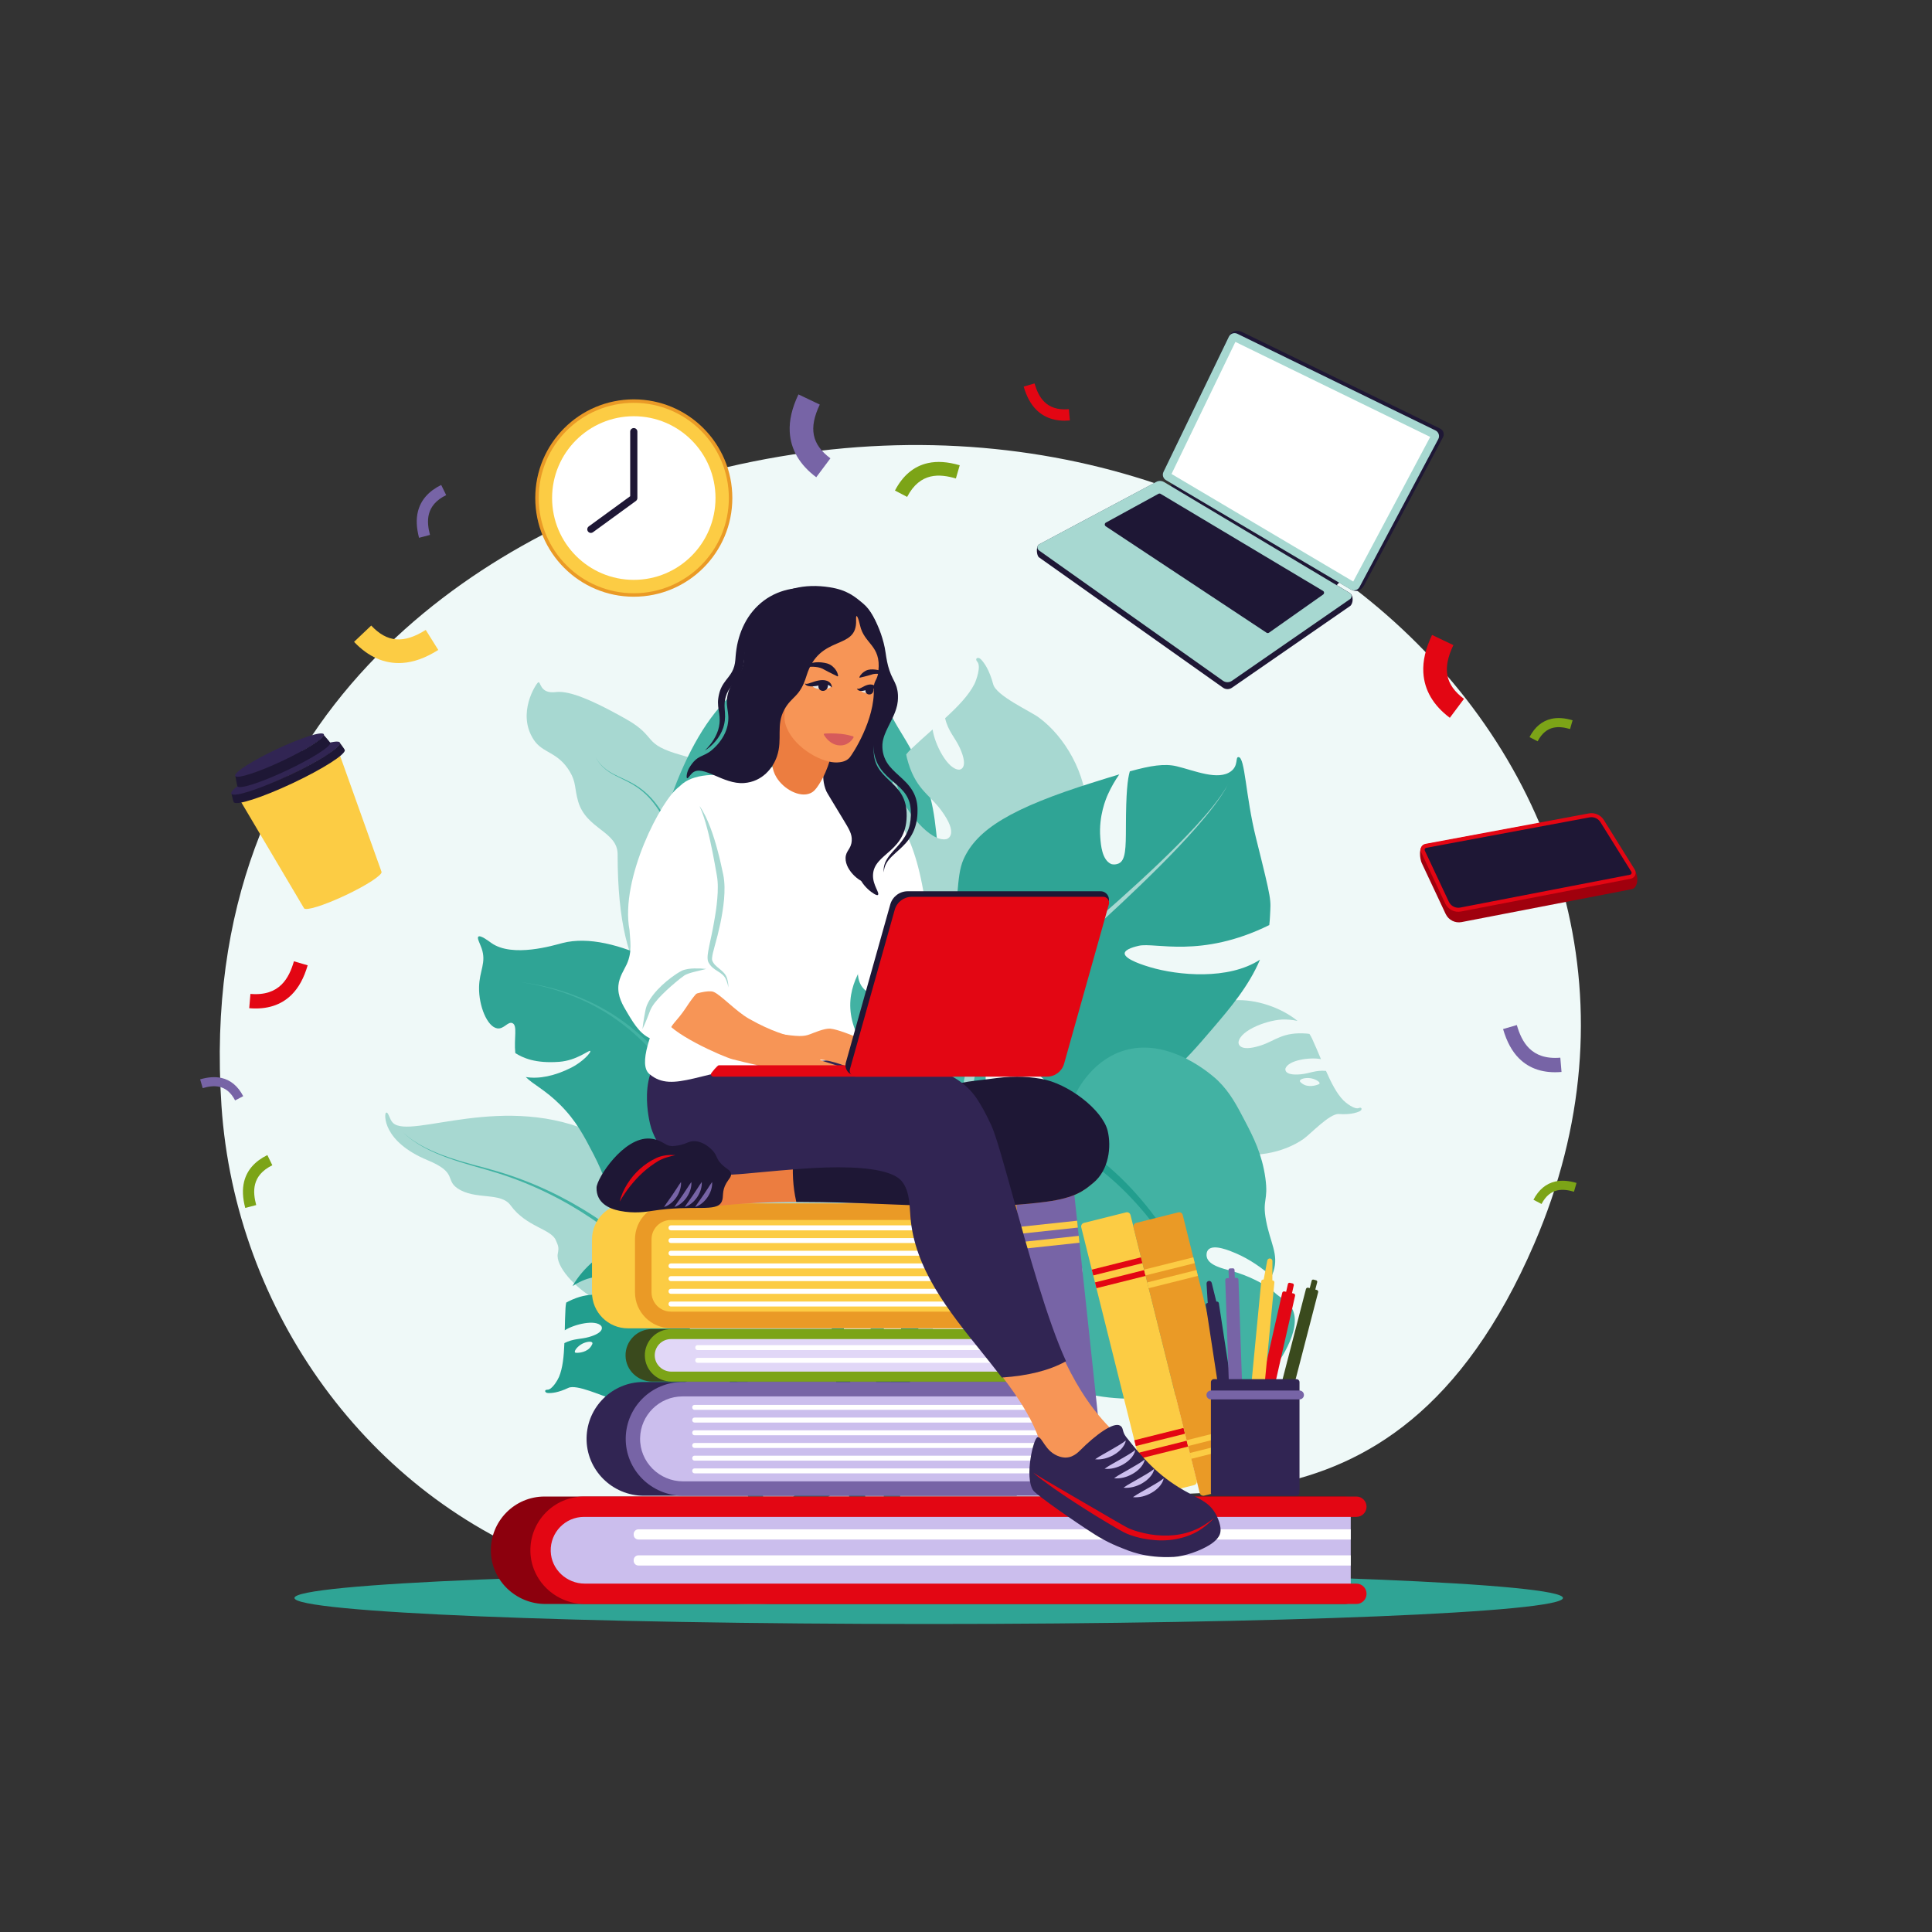 <svg xmlns="http://www.w3.org/2000/svg" xmlns:xlink="http://www.w3.org/1999/xlink" width="500" zoomAndPan="magnify" viewBox="0 0 375 375" height="500" preserveAspectRatio="xMidYMid meet" version="1.0"><rect x="0" y="0" width="375" height="375" fill="#333333" stroke="none"/><defs><clipPath id="2ca30eb549"><path d="M 57 305.02 L 303.852 305.02 L 303.852 315.188 L 57 315.188 Z M 57 305.02 " clip-rule="nonzero"/></clipPath></defs><g clip-path="url(#2ca30eb549)"><path fill="#2fa495" d="M 303.371 310.164 C 303.371 312.953 248.25 315.215 180.262 315.215 C 112.27 315.215 57.152 312.953 57.152 310.164 C 57.152 307.371 112.27 305.109 180.262 305.109 C 248.25 305.109 303.371 307.371 303.371 310.164 " fill-opacity="1" fill-rule="nonzero"/></g><path fill="#eff9f8" d="M 167.199 308.164 C 177.188 305.012 175.898 301.531 200.844 292.398 C 222.996 284.289 269.867 306.184 297.812 241.379 C 337.211 150.008 241.637 60.203 130.719 93.449 C 94.906 104.184 37.789 137.328 42.988 214.648 C 45.672 254.582 71.531 290.375 108.5 303.801 C 125.305 309.902 146.262 314.777 167.199 308.164 " fill-opacity="1" fill-rule="nonzero"/><path fill="#a7d8d1" d="M 256.133 210.281 C 256.117 210.352 256.055 210.426 255.754 210.539 C 255.496 210.633 253.895 211.203 252.699 210.281 C 252.496 210.125 252.277 209.957 252.305 209.773 C 252.359 209.402 253.387 209.16 254.25 209.266 C 255.219 209.379 256.191 209.953 256.133 210.281 Z M 263.758 215.066 C 262.91 215.43 261.152 213.992 260.758 213.586 C 259.445 212.246 258.406 210.203 257.375 207.863 C 255.359 207.672 254.215 208.352 252.52 208.516 C 249.168 208.844 249.473 207.496 249.508 207.395 C 250.086 205.75 254.273 205.164 256.398 205.578 C 255.855 204.281 255.293 202.941 254.676 201.602 C 254.531 201.289 254.359 200.984 254.164 200.684 C 254.016 200.656 253.855 200.633 253.684 200.617 C 248.938 200.238 247.551 202.012 244.723 202.922 C 240.355 204.328 240.375 202.445 240.395 202.297 C 240.691 199.879 246.395 197.84 249.277 197.883 C 249.77 197.891 250.746 197.906 251.848 198.156 C 245.453 192.938 232.25 191.582 232.02 201.469 C 231.965 203.738 229.727 202.285 227.406 204.645 C 225.438 206.652 226.086 209.965 226.246 211.023 C 227.062 216.367 231.715 221.504 237.469 223.348 C 242.961 225.109 249.148 223.773 253.016 221.066 C 254.359 220.121 258.082 216.113 259.852 216.23 C 261.992 216.371 263.223 216.02 263.91 215.695 C 264.484 215.43 264.355 214.809 263.758 215.066 " fill-opacity="1" fill-rule="nonzero"/><path fill="#a7d8d1" d="M 108.27 243.32 C 108.527 242.051 108.332 241.789 107.887 240.734 C 106.945 238.504 102.141 238.156 99.113 233.965 C 97.191 231.297 92.23 232.992 88.805 230.656 C 86.363 228.992 88.844 227.621 83.012 225.203 C 74.148 221.531 74.59 216.172 74.906 215.988 C 75.41 215.699 75.555 217.266 76.289 217.965 C 79.746 221.234 98.008 211.707 115.887 220.195 C 123.664 223.891 129.547 229.715 132.059 237.727 C 133.902 243.598 132.375 246.93 130.156 246.684 C 127.539 246.395 129.645 247.809 128.395 250.293 C 123.211 260.633 107.293 248.055 108.27 243.32 " fill-opacity="1" fill-rule="nonzero"/><path fill="#a7d8d1" d="M 144.234 154.117 C 138.312 160.328 130.848 160.516 130.766 160.273 C 130.66 159.973 137.645 158.762 142.574 152.355 C 139.883 149.773 136.52 147.754 132.371 146.602 C 124.453 144.402 127.758 143.102 121.555 139.594 C 113.422 134.992 109.914 134.09 107.891 134.332 C 104.625 134.727 105.023 132.078 104.438 132.469 C 104.051 132.723 100.238 138.469 103.598 143.586 C 105.375 146.285 108.227 145.84 110.594 149.758 C 111.855 151.848 111.488 153.016 112.211 155.527 C 113.766 160.961 119.879 161.332 119.879 165.82 C 119.879 192.441 128.715 195.793 136.934 197.496 C 141.461 198.438 141.492 194.375 144.23 195.465 C 151.395 198.324 157.062 169.137 144.234 154.117 " fill-opacity="1" fill-rule="nonzero"/><path fill="#42b2a3" d="M 140.445 136.41 C 147.609 128.816 150.293 122.043 155.387 120.645 C 158.184 119.871 158.062 121.133 160.5 118.633 C 161.617 117.48 162.406 115.828 162.812 115.996 C 163.195 116.152 162.457 117.59 162.859 119.113 C 163.484 121.496 166.293 121.805 168.328 123.719 C 169.844 125.145 170.367 126.93 170.652 128.828 C 165.98 131.77 157.176 132.254 158.449 132.598 C 159.758 132.953 166.688 133.332 171.086 132.504 C 172.172 140.172 175.754 141.832 179.16 150.457 C 181.762 157.047 181.426 160.523 182.672 169.945 C 186.461 198.641 194.512 203.918 189.973 216.387 C 189.465 217.773 182.586 229.082 175.055 230.277 C 170.527 230.996 168.656 227.598 162.668 228.156 C 156.82 228.703 155.555 232.227 149.738 233.621 C 149.738 233.621 145.844 234.809 137.379 230.871 C 116.012 220.941 121.918 156.047 140.445 136.41 " fill-opacity="1" fill-rule="nonzero"/><path fill="#2fa495" d="M 92.984 191.617 C 93.047 188.371 94.457 186.867 93.477 184.059 C 93.129 183.051 92.539 182.07 92.852 181.801 C 93.266 181.438 94.895 182.699 95.379 183.039 C 99.484 185.938 107.477 183.484 109.156 183.047 C 119.301 180.406 134.512 189.926 141.91 196.379 C 145.336 199.371 158.98 211.277 157.797 226.457 C 157.754 227.016 158.438 237.742 151.145 239.918 C 146.52 241.297 143.684 236.156 138.703 238.281 C 135.438 239.676 134.363 242.262 131.234 243.023 C 127.07 244.043 122.617 239.422 121.594 238.293 C 117.902 234.219 119.211 231.793 115.242 224.121 C 113.383 220.527 111.824 217.508 108.672 214.383 C 105.773 211.508 103.551 210.543 102.047 209.051 C 104.609 209.473 107.652 208.859 110.871 207.238 C 113.074 206.133 114.832 204.219 114.551 203.98 C 114.32 203.781 111.965 205.836 108.547 206.098 C 103.926 206.449 101.5 205.344 100.02 204.402 C 99.719 201.543 100.512 199.02 99.441 198.582 C 98.566 198.227 97.812 199.801 96.516 199.605 C 94.566 199.305 92.918 195.246 92.984 191.617 " fill-opacity="1" fill-rule="nonzero"/><path fill="#229e8e" d="M 111.594 262.484 C 111.629 262.547 111.715 262.59 112.039 262.586 C 112.312 262.578 114.012 262.52 114.781 261.227 C 114.918 261.004 115.059 260.766 114.965 260.605 C 114.777 260.277 113.738 260.434 112.969 260.848 C 112.109 261.312 111.414 262.199 111.594 262.484 Z M 106.254 269.742 C 107.176 269.766 108.285 267.781 108.504 267.258 C 109.227 265.531 109.449 263.25 109.547 260.695 C 111.352 259.773 112.668 259.984 114.309 259.516 C 117.543 258.59 116.766 257.449 116.691 257.363 C 115.559 256.047 111.441 257.043 109.621 258.207 C 109.652 256.805 109.68 255.348 109.766 253.875 C 109.785 253.535 109.832 253.184 109.902 252.832 C 110.035 252.754 110.172 252.672 110.328 252.598 C 114.602 250.5 116.543 251.637 119.504 251.445 C 124.082 251.145 123.379 249.402 123.305 249.27 C 122.141 247.133 116.09 247.328 113.422 248.434 C 112.969 248.621 112.066 248.992 111.129 249.633 C 115.168 242.426 126.949 236.309 130.789 245.422 C 131.672 247.516 133.223 245.336 136.246 246.68 C 138.812 247.82 139.426 251.141 139.66 252.188 C 140.863 257.457 138.418 263.945 133.742 267.777 C 129.281 271.434 123.035 272.465 118.445 271.367 C 116.848 270.988 111.918 268.625 110.316 269.387 C 108.375 270.305 107.102 270.43 106.34 270.383 C 105.711 270.344 105.602 269.719 106.254 269.742 " fill-opacity="1" fill-rule="nonzero"/><path fill="#a7d8d1" d="M 189.691 128.445 C 190.496 129.34 189.453 132.137 189.117 132.797 C 188.004 134.992 185.914 137.145 183.445 139.41 C 184.055 142 185.383 143.137 186.305 145.176 C 188.121 149.203 186.32 149.391 186.176 149.391 C 183.898 149.367 181.402 144.402 181.023 141.59 C 179.645 142.812 178.219 144.074 176.82 145.406 C 176.492 145.719 176.188 146.062 175.895 146.426 C 175.922 146.629 175.961 146.836 176.016 147.055 C 177.547 153.113 180.324 154.09 182.645 157.227 C 186.23 162.062 183.887 162.832 183.695 162.875 C 180.57 163.52 175.641 157.289 174.48 153.684 C 174.281 153.066 173.895 151.852 173.734 150.375 C 169.961 160.523 173.836 177.512 186.195 173.633 C 189.031 172.742 188.172 176.141 192.074 178.031 C 195.391 179.637 199.227 177.434 200.469 176.789 C 206.75 173.523 211.16 165.578 211.023 157.645 C 210.895 150.074 206.633 142.941 201.648 139.273 C 199.914 138 193.375 135.062 192.777 132.812 C 192.051 130.086 191.094 128.707 190.406 127.984 C 189.832 127.387 189.117 127.805 189.691 128.445 " fill-opacity="1" fill-rule="nonzero"/><path fill="#2fa495" d="M 198.254 191.641 C 196.434 190.223 193.836 193.211 190.113 191.66 C 186.527 190.164 183.133 185.262 184.316 181.785 C 186.34 175.848 185.422 170.34 187.027 166.773 C 189.609 161.031 196.16 156.867 212.422 151.793 C 214.211 151.234 215.809 150.734 217.25 150.309 C 216.453 151.457 215.688 152.754 215.043 154.191 C 214.684 154.992 213.238 158.332 213.562 162.559 C 213.676 164.023 213.898 166.898 215.672 167.703 C 215.812 167.762 216.453 167.91 217.156 167.59 C 218.492 166.973 218.531 164.621 218.539 160.508 C 218.551 153.816 218.867 151.168 219.297 149.719 C 223.371 148.59 226.062 148.176 228.379 148.73 C 231.793 149.543 236.48 151.609 238.969 149.68 C 240.41 148.566 239.75 146.941 240.383 146.949 C 241.691 146.965 241.73 154.406 243.793 162.668 C 246.969 175.391 246.652 174.406 246.508 177.812 C 246.48 178.406 246.434 178.984 246.367 179.555 C 233.102 186.098 224.199 182.848 221.039 183.574 C 220.469 183.707 218.367 184.188 218.301 185.027 C 218.211 186.234 222.363 187.469 223.25 187.734 C 228.633 189.332 238.445 190.277 244.562 186.27 C 242.383 191.426 238.734 195.703 235.379 199.629 C 229.742 206.227 224.586 212.262 216.27 213.184 C 211.219 213.742 204.426 211.844 201.082 208.055 C 196.203 202.523 202.641 195.07 198.254 191.641 " fill-opacity="1" fill-rule="nonzero"/><path fill="#a7d8d1" d="M 238.461 152.039 C 237.648 153.582 236.609 154.988 235.535 156.352 C 234.449 157.715 233.301 159.023 232.125 160.305 C 229.766 162.863 227.297 165.316 224.781 167.719 C 219.738 172.516 214.52 177.117 209.238 181.652 C 206.598 183.918 203.938 186.16 201.27 188.398 L 197.266 191.758 C 196.602 192.324 195.938 192.887 195.273 193.465 C 194.941 193.754 194.609 194.07 194.285 194.379 C 193.965 194.703 193.645 195.02 193.348 195.359 C 192.742 196.035 192.18 196.754 191.676 197.512 C 191.176 198.266 190.719 199.055 190.32 199.863 C 189.508 201.48 188.906 203.164 188.363 204.852 C 188.098 205.699 187.848 206.535 187.613 207.398 C 187.379 208.285 187.211 209.164 187.059 210.039 C 186.766 211.793 186.547 213.531 186.348 215.27 C 185.945 218.746 185.598 222.207 185.184 225.656 C 184.77 229.105 184.297 232.539 183.719 235.953 C 182.562 242.77 180.992 249.512 178.699 255.988 C 176.41 262.453 173.395 268.652 169.43 274.16 C 165.48 279.672 160.551 284.43 154.879 288.047 L 156.891 291.137 C 158.383 290.129 159.836 289.062 161.227 287.922 C 162.613 286.773 163.957 285.574 165.23 284.309 C 166.496 283.031 167.711 281.707 168.859 280.332 C 170 278.945 171.082 277.516 172.102 276.047 C 176.168 270.152 179.172 263.625 181.398 256.914 C 183.629 250.195 185.09 243.277 186.125 236.336 C 186.645 232.863 187.051 229.383 187.398 225.902 C 187.75 222.422 188.027 218.941 188.355 215.484 C 188.523 213.758 188.703 212.035 188.953 210.344 C 189.078 209.5 189.227 208.664 189.422 207.863 C 189.625 207.039 189.852 206.199 190.09 205.375 C 190.578 203.738 191.113 202.117 191.836 200.598 C 192.188 199.836 192.59 199.102 193.035 198.398 C 193.477 197.691 193.977 197.023 194.52 196.391 C 194.785 196.066 195.078 195.766 195.363 195.461 C 195.664 195.168 195.957 194.871 196.273 194.582 C 196.906 194 197.555 193.422 198.203 192.844 L 202.117 189.387 C 204.73 187.082 207.336 184.77 209.926 182.434 C 215.098 177.762 220.215 173.023 225.145 168.09 C 227.605 165.621 230.02 163.102 232.32 160.477 C 233.465 159.164 234.582 157.828 235.637 156.434 C 236.68 155.039 237.684 153.602 238.461 152.039 " fill-opacity="1" fill-rule="nonzero"/><path fill="#42b2a3" d="M 200.09 254.668 C 201.492 244.613 206.039 237.445 206.297 235.777 C 206.32 235.648 206.488 234.469 205.906 234.102 C 205.328 233.734 204.277 234.305 203.93 234.648 C 195.828 242.633 199.922 255.582 197.867 262.734 C 197.734 262.551 197.598 262.363 197.449 262.164 C 194.516 258.293 184.316 246.965 185.66 232.266 C 185.844 230.258 186.914 224.473 191.086 222.309 C 196.605 219.441 199.73 219.836 206.301 222.578 C 209.012 223.707 206.406 217.676 208.625 212.633 C 208.832 212.152 211.48 206.371 217.41 204.164 C 226.836 200.664 236.012 209.371 236.391 209.742 C 238.766 212.066 240.039 214.5 241.773 217.836 C 243.234 220.637 244.969 224.027 245.605 228.629 C 246.23 233.141 244.965 232.742 245.738 236.902 C 246.543 241.215 248.242 243.461 247.184 246.762 C 247.055 247.156 246.922 247.469 246.809 247.754 C 244.984 246.125 242.566 244.414 239.895 243.27 C 238.742 242.777 235.57 241.422 234.527 242.57 C 234.188 242.949 234.129 243.535 234.23 243.98 C 234.613 245.637 237.418 246.242 238.984 246.676 C 242.547 247.648 245.172 249.168 246.988 250.387 C 247.871 251.727 249.863 252.168 250.816 254.016 C 252.98 258.203 247.566 265.297 246.945 266.09 C 245.48 267.973 245.039 267.828 244.156 269.426 C 242.617 272.219 242.902 274.625 240.793 276.023 C 240.312 276.34 239.289 277.004 239.488 276.559 C 239.738 275.996 239.766 272.527 237.355 270.598 C 235.184 268.859 221.75 273.762 209.402 270.109 C 208.82 266.535 207.887 260.48 209.348 252.84 C 209.855 250.168 211 245.516 208.809 243.727 C 208.215 243.246 207.297 242.902 206.484 243.137 C 204 243.859 203.699 249.613 203.59 251.707 C 203.25 258.211 204.777 264.801 206.43 269.039 C 203.902 267.965 201.465 266.465 199.234 264.395 C 199.008 264.188 198.805 263.961 198.605 263.719 C 199.012 261.812 199.492 258.949 200.09 254.668 " fill-opacity="1" fill-rule="nonzero"/><path fill="#42b2a3" d="M 133.852 164.559 C 134.785 165.113 135.727 165.613 136.617 166.195 C 137.07 166.473 137.492 166.793 137.93 167.098 C 138.352 167.422 138.77 167.75 139.18 168.09 C 139.574 168.445 139.98 168.785 140.363 169.152 L 141.5 170.277 L 142.586 171.453 C 142.949 171.84 143.281 172.262 143.629 172.664 C 146.336 175.961 148.539 179.652 150.488 183.457 C 151.449 185.367 152.344 187.312 153.188 189.281 C 154.031 191.25 154.809 193.246 155.555 195.254 C 157.027 199.277 158.34 203.363 159.512 207.488 C 160.688 211.613 161.738 215.777 162.688 219.961 C 163.633 224.145 164.492 228.352 165.266 232.574 C 168.332 249.469 170.203 266.57 171.203 283.707 C 171.504 288.98 171.727 294.262 171.855 299.543 L 175.219 299.543 C 174.98 294.188 174.656 288.84 174.246 283.5 C 172.898 266.277 170.676 249.121 167.258 232.188 C 166.398 227.953 165.453 223.738 164.414 219.551 C 163.379 215.355 162.238 211.188 160.973 207.059 C 159.711 202.922 158.305 198.832 156.742 194.801 C 155.949 192.793 155.125 190.793 154.234 188.82 C 153.344 186.848 152.398 184.902 151.391 182.988 C 149.34 179.18 147.035 175.477 144.211 172.172 C 143.848 171.77 143.504 171.348 143.125 170.957 L 142 169.785 L 140.816 168.664 C 140.418 168.297 139.992 167.953 139.582 167.602 C 139.156 167.258 138.723 166.93 138.281 166.609 C 137.832 166.305 137.391 165.988 136.922 165.711 C 136 165.133 135.031 164.641 134.105 164.121 C 133.176 163.598 132.305 163.004 131.574 162.242 C 130.844 161.492 130.215 160.629 129.691 159.703 C 129.418 159.246 129.152 158.777 128.887 158.301 C 128.605 157.836 128.324 157.375 128.012 156.93 C 127.402 156.035 126.719 155.191 125.949 154.422 C 125.18 153.656 124.324 152.98 123.402 152.41 C 122.484 151.844 121.504 151.383 120.527 150.938 C 119.551 150.488 118.574 150.031 117.715 149.391 C 117.281 149.07 116.887 148.707 116.527 148.305 C 116.18 147.902 115.871 147.457 115.598 146.996 C 115.863 147.461 116.16 147.91 116.504 148.328 C 116.852 148.738 117.246 149.109 117.676 149.441 C 118.531 150.105 119.508 150.582 120.473 151.051 C 121.441 151.516 122.402 151.992 123.301 152.574 C 124.199 153.152 125.027 153.836 125.77 154.602 C 126.512 155.367 127.164 156.215 127.754 157.109 C 128.047 157.551 128.316 158.012 128.586 158.477 C 128.836 158.945 129.09 159.414 129.359 159.891 C 129.875 160.844 130.504 161.75 131.258 162.555 C 132.004 163.363 132.914 164.012 133.852 164.559 " fill-opacity="1" fill-rule="nonzero"/><path fill="#42b2a3" d="M 137.695 222.711 L 138.184 223.961 L 138.637 225.223 C 139.816 228.598 140.691 232.074 141.273 235.602 C 141.852 239.125 142.145 242.691 142.16 246.262 C 142.176 248.051 142.117 249.836 142.008 251.617 C 141.953 252.512 141.879 253.402 141.805 254.301 C 141.727 255.199 141.668 256.121 141.613 257.031 C 141.406 260.68 141.43 264.34 141.637 267.988 C 141.855 271.637 142.266 275.27 142.832 278.879 C 143.965 286.094 145.75 293.191 147.965 300.137 C 148.598 302.117 149.27 304.078 149.969 306.031 L 153.387 306.031 C 152.496 303.766 151.648 301.48 150.852 299.176 C 148.516 292.41 146.602 285.488 145.324 278.453 C 144.691 274.934 144.203 271.391 143.906 267.828 C 143.621 264.266 143.512 260.691 143.629 257.121 C 143.664 256.227 143.703 255.34 143.758 254.438 C 143.812 253.539 143.863 252.625 143.895 251.715 C 143.965 249.891 143.984 248.059 143.926 246.23 C 143.82 242.574 143.438 238.93 142.762 235.336 C 142.082 231.742 141.102 228.211 139.816 224.793 L 139.32 223.52 L 138.793 222.25 C 138.438 221.422 138.074 220.59 137.699 219.762 C 136.941 218.105 136.129 216.477 135.246 214.883 C 133.484 211.699 131.449 208.66 129.105 205.875 C 126.766 203.09 124.117 200.559 121.184 198.418 C 119.719 197.344 118.184 196.371 116.586 195.504 L 115.379 194.883 C 114.977 194.672 114.562 194.492 114.152 194.293 C 113.328 193.926 112.496 193.566 111.648 193.246 C 108.27 191.949 104.73 191.09 101.148 190.652 C 104.719 191.172 108.227 192.113 111.555 193.48 C 112.391 193.816 113.207 194.195 114.02 194.578 C 114.422 194.781 114.828 194.977 115.223 195.188 L 116.406 195.836 C 117.965 196.727 119.461 197.727 120.883 198.816 C 123.73 201.004 126.285 203.555 128.523 206.355 C 130.77 209.148 132.703 212.188 134.367 215.359 C 135.195 216.945 135.961 218.57 136.668 220.219 C 137.02 221.043 137.359 221.875 137.695 222.711 " fill-opacity="1" fill-rule="nonzero"/><path fill="#42b2a3" d="M 151.508 283.945 C 154.266 290.105 156.688 296.414 158.859 302.805 C 159.227 303.879 159.582 304.953 159.93 306.031 L 161.996 306.031 C 161.559 304.742 161.113 303.457 160.656 302.176 C 158.367 295.773 155.828 289.449 152.949 283.285 C 150.074 277.117 146.844 271.105 143.184 265.367 C 139.52 259.633 135.41 254.168 130.77 249.188 C 126.125 244.211 120.934 239.73 115.23 236.027 C 109.535 232.312 103.328 229.395 96.828 227.445 C 96.012 227.211 95.199 226.973 94.379 226.746 L 91.93 226.094 C 90.297 225.648 88.672 225.18 87.074 224.629 C 85.477 224.082 83.906 223.453 82.402 222.68 C 80.902 221.906 79.473 220.969 78.246 219.797 C 79.453 220.988 80.875 221.949 82.367 222.75 C 83.859 223.551 85.43 224.207 87.023 224.781 C 88.617 225.355 90.238 225.852 91.867 226.32 L 94.309 227.016 C 95.121 227.25 95.926 227.504 96.734 227.746 C 103.176 229.789 109.293 232.785 114.883 236.555 C 120.48 240.32 125.547 244.836 130.07 249.828 C 134.586 254.836 138.57 260.309 142.109 266.043 C 145.645 271.785 148.75 277.789 151.508 283.945 " fill-opacity="1" fill-rule="nonzero"/><path fill="#229e8e" d="M 154.566 162.922 C 154.723 167.535 154.938 172.145 155.164 176.758 C 156.109 195.199 157.414 213.621 158.93 232.023 C 160.465 250.43 162.234 268.816 164.406 287.172 C 165.152 293.461 165.949 299.75 166.82 306.031 L 170.254 306.031 C 169.246 299.629 168.312 293.211 167.43 286.781 C 164.93 268.52 162.824 250.191 160.957 231.836 C 159.102 213.484 157.461 195.102 156.18 176.695 C 155.863 172.094 155.57 167.492 155.328 162.887 L 155.16 159.434 L 155.027 155.98 C 154.996 154.836 155.004 153.691 155.109 152.562 C 155.215 151.426 155.477 150.336 155.82 149.23 C 155.984 148.68 156.137 148.113 156.266 147.543 C 156.387 146.973 156.48 146.395 156.551 145.812 C 156.695 144.656 156.719 143.496 156.742 142.34 C 156.766 140.027 156.73 137.723 156.859 135.426 C 156.988 133.129 157.301 130.836 157.949 128.625 C 158.598 126.418 159.598 124.312 160.883 122.398 C 159.562 124.289 158.52 126.383 157.828 128.59 C 157.133 130.797 156.777 133.102 156.605 135.406 C 156.434 137.715 156.426 140.027 156.363 142.332 C 156.316 143.48 156.273 144.625 156.109 145.758 C 156.031 146.324 155.93 146.883 155.801 147.438 C 155.668 147.988 155.508 148.535 155.332 149.082 C 154.969 150.176 154.672 151.332 154.543 152.5 C 154.41 153.664 154.379 154.832 154.391 155.992 L 154.461 159.457 L 154.566 162.922 " fill-opacity="1" fill-rule="nonzero"/><path fill="#a7d8d1" d="M 134.953 229.969 C 135.121 230.129 137.918 228.137 143.5 224.148 C 144.379 223.52 145.297 222.855 145.156 222.496 C 144.957 221.984 142.637 222.227 140.891 222.922 C 136.746 224.566 134.324 229.348 134.953 229.969 Z M 129.898 229.973 C 132.543 223.434 137.883 218.875 143.414 217.129 C 144.867 216.668 147.367 215.918 149.234 217.141 C 152.156 219.062 151.316 224.387 152.48 224.543 C 153.934 224.738 154.363 216.781 158.891 214.805 C 162.238 213.344 166.934 214.848 169.527 217.426 C 176.129 223.969 174.656 236.637 171.023 244.578 C 168.898 249.223 162.504 259.953 154.371 261.875 C 152.746 262.262 147.027 263.242 145.559 266.973 C 145.242 267.773 145.281 268.297 144.844 268.531 C 142.969 269.539 136.562 262.922 132.953 256.277 C 131.32 253.27 125.102 241.828 129.898 229.973 " fill-opacity="1" fill-rule="nonzero"/><path fill="#229e8e" d="M 156.832 293.594 C 157.371 293.133 158.035 292.633 158.691 292.133 C 159.355 291.633 160.031 291.117 160.699 290.594 C 162.043 289.539 163.367 288.43 164.633 287.25 C 167.172 284.895 169.488 282.25 171.422 279.34 C 173.363 276.438 174.918 273.266 176.031 269.965 C 177.148 266.66 177.82 263.227 178.121 259.789 C 178.195 258.93 178.25 258.066 178.277 257.207 L 178.344 254.711 C 178.391 253.07 178.48 251.434 178.617 249.805 C 178.891 246.543 179.348 243.305 180.086 240.148 C 180.832 236.996 181.867 233.914 183.371 231.105 C 184.863 228.301 186.84 225.434 189.375 223.598 C 190.641 222.68 192.051 222.27 193.52 221.727 C 194.258 221.453 195.016 221.223 195.781 221.043 C 196.176 220.957 196.543 220.883 196.922 220.832 C 197.297 220.777 197.68 220.742 198.066 220.727 C 199.605 220.66 201.18 220.879 202.715 221.289 C 204.254 221.691 205.758 222.293 207.211 223 C 210.113 224.438 212.812 226.328 215.305 228.461 C 217.805 230.59 220.098 232.973 222.223 235.504 C 226.465 240.574 230.016 246.23 232.969 252.18 C 235.93 258.129 238.297 264.375 240.141 270.781 C 238.477 264.324 236.281 258 233.48 251.93 C 230.68 245.867 227.262 240.059 223.102 234.785 C 221.016 232.152 218.746 229.656 216.242 227.395 C 213.742 225.129 211.004 223.086 207.98 221.48 C 206.465 220.688 204.883 220 203.211 219.512 C 201.551 219.016 199.801 218.715 198.012 218.738 C 197.562 218.746 197.117 218.773 196.672 218.824 C 196.223 218.871 195.77 218.949 195.348 219.035 C 194.492 219.207 193.645 219.438 192.812 219.719 C 191.148 220.281 189.551 221.074 188.094 222.074 C 185.16 224.066 182.855 226.852 181.137 229.863 C 179.414 232.891 178.219 236.148 177.34 239.453 C 176.461 242.762 175.891 246.125 175.512 249.5 C 175.324 251.184 175.184 252.871 175.086 254.562 C 175.031 255.398 175 256.273 174.957 257.055 C 174.91 257.863 174.844 258.664 174.762 259.461 C 174.414 262.648 173.73 265.789 172.645 268.777 C 171.566 271.77 170.102 274.602 168.285 277.199 C 166.477 279.801 164.328 282.16 161.941 284.285 C 160.75 285.348 159.496 286.355 158.199 287.328 C 157.551 287.82 156.891 288.297 156.215 288.785 C 155.539 289.281 154.859 289.762 154.117 290.371 C 153.219 291.109 153.086 292.438 153.82 293.34 C 154.559 294.238 155.883 294.371 156.785 293.637 C 156.793 293.625 156.805 293.621 156.812 293.609 L 156.832 293.594 " fill-opacity="1" fill-rule="nonzero"/><path fill="#fccc44" d="M 65.746 145.957 L 46.43 155.051 C 46.43 155.051 58.992 176.262 59.004 176.281 C 59.273 176.863 62.863 175.75 67.016 173.793 C 71.172 171.84 74.32 169.781 74.047 169.199 C 74.035 169.176 65.746 145.957 65.746 145.957 " fill-opacity="1" fill-rule="nonzero"/><path fill="#312553" d="M 54.797 147.758 C 50.562 149.75 45.98 151.375 45.637 150.641 C 45.293 149.91 49.465 147.41 53.699 145.418 C 57.934 143.426 62.516 141.801 62.859 142.535 C 63.203 143.266 59.031 145.766 54.797 147.758 " fill-opacity="1" fill-rule="nonzero"/><path fill="#312553" d="M 56.105 150.547 C 50.922 152.984 45.309 154.977 44.891 154.086 C 44.473 153.195 49.586 150.141 54.77 147.699 C 59.953 145.258 65.566 143.266 65.984 144.156 C 66.402 145.047 61.289 148.105 56.105 150.547 " fill-opacity="1" fill-rule="nonzero"/><path fill="#1e1735" d="M 62.82 142.633 C 62.832 143.344 59.328 145.562 54.773 147.707 C 50.172 149.871 46.199 151.164 45.723 150.66 C 45.711 150.664 45.703 150.672 45.703 150.672 C 45.703 150.672 45.992 152.422 46.082 152.617 C 46.387 153.266 50.668 151.895 55.641 149.551 C 60.613 147.211 64.398 144.789 64.094 144.137 C 64.043 144.031 63.117 142.973 62.82 142.633 " fill-opacity="1" fill-rule="nonzero"/><path fill="#1e1735" d="M 66.027 144.27 C 66.027 144.27 65.996 144.285 65.945 144.309 C 65.848 145.219 61.59 147.898 56.082 150.492 C 50.449 153.145 45.586 154.727 44.988 154.121 C 44.969 154.129 44.957 154.133 44.957 154.133 C 44.957 154.133 45.199 155.336 45.363 155.684 C 45.73 156.461 50.848 154.82 56.797 152.02 C 62.75 149.219 67.273 146.316 66.91 145.543 C 66.797 145.293 66.027 144.27 66.027 144.27 " fill-opacity="1" fill-rule="nonzero"/><path fill="#a0000d" d="M 308.395 157.984 L 276.637 163.883 C 275.195 164.176 275.621 166.797 275.945 167.488 L 280.605 177.406 C 281.156 178.574 282.426 179.223 283.695 178.977 L 316.633 172.605 C 317.797 172.484 318.148 170.449 317.414 169.141 L 311.309 159.266 C 310.691 158.281 309.539 157.773 308.395 157.984 " fill-opacity="1" fill-rule="nonzero"/><path fill="#e30613" d="M 308.391 157.883 L 276.688 163.793 C 275.938 163.934 275.523 164.746 275.848 165.434 L 280.508 175.352 C 281.055 176.523 282.328 177.172 283.594 176.922 L 316.539 170.555 C 317.34 170.398 317.734 169.488 317.305 168.793 L 311.305 159.164 C 310.688 158.18 309.535 157.672 308.391 157.883 " fill-opacity="1" fill-rule="nonzero"/><path fill="#1e1735" d="M 283.156 176.191 C 282.328 176.23 281.57 175.77 281.215 175.02 L 276.555 165.102 C 276.484 164.953 276.527 164.828 276.562 164.766 C 276.594 164.703 276.668 164.594 276.828 164.562 L 308.535 158.652 C 308.625 158.637 308.719 158.625 308.812 158.621 C 309.551 158.586 310.25 158.953 310.641 159.578 L 316.641 169.207 C 316.734 169.355 316.695 169.496 316.668 169.562 C 316.637 169.633 316.562 169.75 316.391 169.785 L 283.449 176.156 C 283.352 176.176 283.254 176.188 283.156 176.191 " fill-opacity="1" fill-rule="nonzero"/><path fill="#1e1735" d="M 226.723 94.988 L 228.18 93.117 L 260.656 112.328 L 258.719 114.34 L 226.723 94.988 " fill-opacity="1" fill-rule="nonzero"/><path fill="#1e1735" d="M 262.039 117.641 L 239.121 133.488 C 238.598 133.852 237.906 133.848 237.383 133.477 L 201.664 108.176 C 201.234 107.871 201.035 106.242 201.605 105.711 L 224.316 93.613 C 224.809 93.281 225.438 93.277 225.918 93.59 L 261.906 115.043 C 262.855 115.59 262.629 117.254 262.039 117.641 " fill-opacity="1" fill-rule="nonzero"/><path fill="#1e1735" d="M 280.082 84.875 L 264.789 113.59 C 264.461 114.207 263.594 115.16 262.254 114.441 L 226.305 93.191 C 225.758 92.867 225.547 92.172 225.828 91.598 L 238.578 65.195 C 239.215 63.934 240.461 64.137 241.07 64.434 L 279.535 83.195 C 280.16 83.496 280.406 84.262 280.082 84.875 " fill-opacity="1" fill-rule="nonzero"/><path fill="#a7d8d1" d="M 262.027 116.297 L 239.117 132.145 C 238.59 132.508 237.895 132.504 237.375 132.133 L 201.656 106.832 C 201.227 106.523 201.27 105.875 201.734 105.625 L 224.445 93.523 C 224.914 93.273 225.48 93.289 225.938 93.562 L 261.988 115.105 C 262.434 115.367 262.453 116.004 262.027 116.297 " fill-opacity="1" fill-rule="nonzero"/><path fill="#1e1735" d="M 256.82 115.398 L 246.312 122.805 C 246.172 122.902 245.984 122.91 245.84 122.812 L 214.625 102.156 C 214.359 101.98 214.375 101.586 214.656 101.434 L 224.855 95.848 C 224.988 95.777 225.148 95.781 225.273 95.855 L 256.793 114.688 C 257.055 114.848 257.07 115.223 256.82 115.398 " fill-opacity="1" fill-rule="nonzero"/><path fill="#a7d8d1" d="M 279.168 85.23 L 263.883 113.945 C 263.551 114.562 262.777 114.781 262.176 114.426 L 226.305 93.191 C 225.758 92.867 225.547 92.172 225.828 91.598 L 238.52 65.355 C 238.816 64.746 239.551 64.488 240.164 64.785 L 278.625 83.547 C 279.25 83.852 279.5 84.617 279.168 85.23 " fill-opacity="1" fill-rule="nonzero"/><path fill="#ffffff" d="M 227.391 91.996 L 239.789 66.363 L 277.605 84.809 L 262.66 112.875 L 227.391 91.996 " fill-opacity="1" fill-rule="nonzero"/><path fill="#ea9a26" d="M 142.145 96.668 C 142.145 107.246 133.582 115.824 123.02 115.824 C 112.457 115.824 103.895 107.246 103.895 96.668 C 103.895 86.09 112.457 77.516 123.02 77.516 C 133.582 77.516 142.145 86.09 142.145 96.668 " fill-opacity="1" fill-rule="nonzero"/><path fill="#fccc44" d="M 141.469 96.668 C 141.469 106.875 133.211 115.148 123.02 115.148 C 112.828 115.148 104.566 106.875 104.566 96.668 C 104.566 86.465 112.828 78.191 123.02 78.191 C 133.211 78.191 141.469 86.465 141.469 96.668 " fill-opacity="1" fill-rule="nonzero"/><path fill="#ffffff" d="M 138.879 96.668 C 138.879 105.441 131.773 112.551 123.02 112.551 C 114.262 112.551 107.16 105.441 107.16 96.668 C 107.16 87.898 114.262 80.789 123.02 80.789 C 131.773 80.789 138.879 87.898 138.879 96.668 " fill-opacity="1" fill-rule="nonzero"/><path fill="#1e1735" d="M 114.688 103.441 C 114.473 103.441 114.262 103.34 114.125 103.152 C 113.898 102.84 113.965 102.402 114.277 102.176 L 122.32 96.316 L 122.32 83.781 C 122.32 83.398 122.633 83.086 123.02 83.086 C 123.406 83.086 123.715 83.398 123.715 83.781 L 123.715 96.668 C 123.715 96.895 123.609 97.102 123.43 97.234 L 115.098 103.305 C 114.977 103.398 114.832 103.441 114.688 103.441 " fill-opacity="1" fill-rule="nonzero"/><path fill="#312553" d="M 124.988 290.324 L 197.355 290.324 C 197.359 290.324 197.359 290.32 197.359 290.32 L 197.359 287.535 C 197.359 287.531 197.359 287.531 197.355 287.531 L 197.355 271.043 C 197.359 271.043 197.359 271.039 197.359 271.039 L 197.359 268.254 C 197.359 268.25 197.359 268.246 197.355 268.246 L 124.875 268.246 C 118.863 268.246 113.961 273.094 113.855 279.09 C 113.746 285.277 118.805 290.324 124.988 290.324 " fill-opacity="1" fill-rule="nonzero"/><path fill="#cbbeed" d="M 132.484 288.973 L 202.32 288.973 L 202.32 269.691 L 132.484 269.691 C 127.172 269.691 122.859 274.008 122.859 279.332 C 122.859 284.656 127.172 288.973 132.484 288.973 " fill-opacity="1" fill-rule="nonzero"/><path fill="#7764a6" d="M 132.602 290.324 L 203.562 290.324 C 204.336 290.324 204.961 289.699 204.961 288.926 C 204.961 288.156 204.336 287.531 203.562 287.531 L 132.582 287.531 C 127.965 287.531 124.164 283.77 124.242 279.141 C 124.32 274.664 127.984 271.043 132.473 271.043 L 203.562 271.043 C 204.336 271.043 204.961 270.414 204.961 269.645 C 204.961 268.871 204.336 268.246 203.562 268.246 L 132.473 268.246 C 126.461 268.246 121.559 273.094 121.453 279.09 C 121.344 285.285 126.418 290.324 132.602 290.324 " fill-opacity="1" fill-rule="nonzero"/><path fill="#3a4a1d" d="M 126.59 268.16 L 202.375 268.16 C 202.906 268.16 203.336 267.73 203.336 267.199 C 203.336 266.664 202.906 266.234 202.375 266.234 L 202.375 259.91 C 202.906 259.91 203.336 259.477 203.336 258.945 C 203.336 258.41 202.906 257.98 202.375 257.98 L 126.5 257.98 C 123.664 257.98 121.363 260.316 121.418 263.164 C 121.469 265.953 123.805 268.16 126.59 268.16 " fill-opacity="1" fill-rule="nonzero"/><path fill="#e1d7f7" d="M 202.91 266.449 L 128.113 266.449 C 127.34 266.449 126.711 265.82 126.711 265.043 L 126.711 260.562 C 126.711 259.785 127.34 259.16 128.113 259.16 L 202.91 259.16 L 202.91 266.449 " fill-opacity="1" fill-rule="nonzero"/><path fill="#7ca417" d="M 130.336 268.16 L 203.441 268.16 C 203.977 268.16 204.406 267.73 204.406 267.199 C 204.406 266.664 203.977 266.234 203.441 266.234 L 130.316 266.234 C 128.594 266.234 127.137 264.883 127.086 263.164 C 127.039 261.379 128.473 259.91 130.246 259.91 L 203.441 259.91 C 203.977 259.91 204.406 259.477 204.406 258.945 C 204.406 258.41 203.977 257.98 203.441 257.98 L 130.246 257.98 C 127.41 257.98 125.109 260.316 125.164 263.164 C 125.215 265.953 127.547 268.16 130.336 268.16 " fill-opacity="1" fill-rule="nonzero"/><path fill="#ffffff" d="M 193.332 235.215 L 121.875 235.215 C 118.914 235.215 116.508 237.621 116.508 240.59 L 116.508 250.848 C 116.508 253.816 118.914 256.219 121.875 256.219 L 193.332 256.219 " fill-opacity="1" fill-rule="nonzero"/><path fill="#fccc44" d="M 121.875 257.828 L 197.719 257.828 L 197.719 233.605 L 121.875 233.605 C 118.027 233.605 114.906 236.734 114.906 240.59 L 114.906 250.848 C 114.906 254.703 118.027 257.828 121.875 257.828 " fill-opacity="1" fill-rule="nonzero"/><path fill="#ea9a26" d="M 130.223 257.801 L 200.074 257.801 C 200.961 257.801 201.68 257.082 201.68 256.195 C 201.68 255.305 200.961 254.586 200.074 254.586 L 130.223 254.586 C 128.148 254.586 126.461 252.902 126.461 250.82 L 126.461 240.562 C 126.461 238.48 128.148 236.797 130.223 236.797 L 200.074 236.797 C 200.961 236.797 201.68 236.074 201.68 235.188 C 201.68 234.301 200.961 233.582 200.074 233.582 L 130.223 233.582 C 126.371 233.582 123.25 236.707 123.25 240.562 L 123.25 250.82 C 123.25 254.676 126.371 257.801 130.223 257.801 " fill-opacity="1" fill-rule="nonzero"/><path fill="#ffffff" d="M 130.211 238.805 L 197.719 238.805 L 197.719 237.84 L 130.211 237.84 C 129.965 237.84 129.766 238.039 129.766 238.285 L 129.766 238.359 C 129.766 238.605 129.965 238.805 130.211 238.805 " fill-opacity="1" fill-rule="nonzero"/><path fill="#ffffff" d="M 130.211 241.27 L 197.719 241.27 L 197.719 240.305 L 130.211 240.305 C 129.965 240.305 129.766 240.504 129.766 240.754 L 129.766 240.824 C 129.766 241.07 129.965 241.27 130.211 241.27 " fill-opacity="1" fill-rule="nonzero"/><path fill="#ffffff" d="M 130.211 243.734 L 197.719 243.734 L 197.719 242.77 L 130.211 242.77 C 129.965 242.77 129.766 242.969 129.766 243.219 L 129.766 243.289 C 129.766 243.535 129.965 243.734 130.211 243.734 " fill-opacity="1" fill-rule="nonzero"/><path fill="#ffffff" d="M 130.211 246.199 L 197.719 246.199 L 197.719 245.234 L 130.211 245.234 C 129.965 245.234 129.766 245.438 129.766 245.684 L 129.766 245.754 C 129.766 246 129.965 246.199 130.211 246.199 " fill-opacity="1" fill-rule="nonzero"/><path fill="#ffffff" d="M 130.211 248.664 L 197.719 248.664 L 197.719 247.699 L 130.211 247.699 C 129.965 247.699 129.766 247.902 129.766 248.148 L 129.766 248.219 C 129.766 248.465 129.965 248.664 130.211 248.664 " fill-opacity="1" fill-rule="nonzero"/><path fill="#ffffff" d="M 130.211 251.129 L 197.719 251.129 L 197.719 250.164 L 130.211 250.164 C 129.965 250.164 129.766 250.363 129.766 250.609 L 129.766 250.684 C 129.766 250.93 129.965 251.129 130.211 251.129 " fill-opacity="1" fill-rule="nonzero"/><path fill="#ffffff" d="M 130.211 253.594 L 197.719 253.594 L 197.719 252.629 L 130.211 252.629 C 129.965 252.629 129.766 252.832 129.766 253.078 L 129.766 253.148 C 129.766 253.395 129.965 253.594 130.211 253.594 " fill-opacity="1" fill-rule="nonzero"/><path fill="#ffffff" d="M 134.812 273.652 L 202.32 273.652 L 202.32 272.688 L 134.812 272.688 C 134.566 272.688 134.363 272.887 134.363 273.133 L 134.363 273.207 C 134.363 273.453 134.566 273.652 134.812 273.652 " fill-opacity="1" fill-rule="nonzero"/><path fill="#ffffff" d="M 134.812 276.117 L 202.32 276.117 L 202.32 275.152 L 134.812 275.152 C 134.566 275.152 134.363 275.352 134.363 275.598 L 134.363 275.672 C 134.363 275.918 134.566 276.117 134.812 276.117 " fill-opacity="1" fill-rule="nonzero"/><path fill="#ffffff" d="M 134.812 278.582 L 202.32 278.582 L 202.32 277.617 L 134.812 277.617 C 134.566 277.617 134.363 277.816 134.363 278.066 L 134.363 278.137 C 134.363 278.383 134.566 278.582 134.812 278.582 " fill-opacity="1" fill-rule="nonzero"/><path fill="#ffffff" d="M 134.812 281.047 L 202.32 281.047 L 202.32 280.082 L 134.812 280.082 C 134.566 280.082 134.363 280.281 134.363 280.527 L 134.363 280.602 C 134.363 280.848 134.566 281.047 134.812 281.047 " fill-opacity="1" fill-rule="nonzero"/><path fill="#ffffff" d="M 134.812 283.512 L 202.32 283.512 L 202.32 282.547 L 134.812 282.547 C 134.566 282.547 134.363 282.75 134.363 282.996 L 134.363 283.066 C 134.363 283.312 134.566 283.512 134.812 283.512 " fill-opacity="1" fill-rule="nonzero"/><path fill="#ffffff" d="M 134.812 285.977 L 202.32 285.977 L 202.32 285.016 L 134.812 285.016 C 134.566 285.016 134.363 285.211 134.363 285.461 L 134.363 285.531 C 134.363 285.777 134.566 285.977 134.812 285.977 " fill-opacity="1" fill-rule="nonzero"/><path fill="#ffffff" d="M 135.398 262.051 L 202.91 262.051 L 202.91 261.086 L 135.398 261.086 C 135.152 261.086 134.953 261.289 134.953 261.535 L 134.953 261.605 C 134.953 261.852 135.152 262.051 135.398 262.051 " fill-opacity="1" fill-rule="nonzero"/><path fill="#ffffff" d="M 135.398 264.52 L 202.91 264.52 L 202.91 263.555 L 135.398 263.555 C 135.152 263.555 134.953 263.754 134.953 264 L 134.953 264.07 C 134.953 264.316 135.152 264.52 135.398 264.52 " fill-opacity="1" fill-rule="nonzero"/><path fill="#8c000d" d="M 105.871 311.332 L 261.082 311.332 C 262.172 311.332 263.055 310.445 263.055 309.355 C 263.055 308.266 262.172 307.379 261.082 307.379 L 261.082 294.426 C 262.172 294.426 263.055 293.543 263.055 292.453 C 263.055 291.363 262.172 290.477 261.082 290.477 L 105.688 290.477 C 99.883 290.477 95.172 295.258 95.277 301.098 C 95.379 306.809 100.164 311.332 105.871 311.332 " fill-opacity="1" fill-rule="nonzero"/><path fill="#cbbeed" d="M 262.18 307.82 L 108.992 307.82 C 107.41 307.82 106.125 306.535 106.125 304.945 L 106.125 295.762 C 106.125 294.18 107.41 292.891 108.992 292.891 L 262.18 292.891 L 262.18 307.82 " fill-opacity="1" fill-rule="nonzero"/><path fill="#e30613" d="M 113.539 311.332 L 263.277 311.332 C 264.367 311.332 265.246 310.445 265.246 309.355 C 265.246 308.266 264.367 307.379 263.277 307.379 L 113.504 307.379 C 109.98 307.379 106.996 304.617 106.895 301.09 C 106.789 297.434 109.73 294.426 113.359 294.426 L 263.277 294.426 C 264.367 294.426 265.246 293.543 265.246 292.453 C 265.246 291.363 264.367 290.477 263.277 290.477 L 113.359 290.477 C 107.551 290.477 102.844 295.258 102.949 301.098 C 103.051 306.809 107.836 311.332 113.539 311.332 " fill-opacity="1" fill-rule="nonzero"/><path fill="#ffffff" d="M 123.914 298.816 L 262.18 298.816 L 262.18 296.844 L 123.914 296.844 C 123.41 296.844 123 297.254 123 297.758 L 123 297.902 C 123 298.406 123.41 298.816 123.914 298.816 " fill-opacity="1" fill-rule="nonzero"/><path fill="#ffffff" d="M 123.914 303.867 L 262.18 303.867 L 262.18 301.891 L 123.914 301.891 C 123.41 301.891 123 302.301 123 302.805 L 123 302.953 C 123 303.457 123.41 303.867 123.914 303.867 " fill-opacity="1" fill-rule="nonzero"/><path fill="#7764a6" d="M 204.133 290.301 L 213.832 289.262 C 214.285 289.215 214.613 288.809 214.566 288.352 L 208.027 227.207 C 207.98 226.75 207.574 226.422 207.121 226.469 L 197.422 227.512 C 196.973 227.559 196.641 227.969 196.691 228.418 L 203.227 289.57 C 203.277 290.023 203.68 290.352 204.133 290.301 " fill-opacity="1" fill-rule="nonzero"/><path fill="#fccc44" d="M 197.871 239.488 L 209.211 238.273 L 209.07 236.938 L 197.73 238.152 L 197.871 239.488 " fill-opacity="1" fill-rule="nonzero"/><path fill="#fccc44" d="M 198.188 242.43 L 209.527 241.215 L 209.383 239.879 L 198.047 241.094 L 198.188 242.43 " fill-opacity="1" fill-rule="nonzero"/><path fill="#fccc44" d="M 202.07 278.77 L 213.41 277.551 L 213.266 276.215 L 201.93 277.434 L 202.07 278.77 " fill-opacity="1" fill-rule="nonzero"/><path fill="#fccc44" d="M 202.387 281.707 L 213.727 280.492 L 213.582 279.156 L 202.242 280.371 L 202.387 281.707 " fill-opacity="1" fill-rule="nonzero"/><path fill="#fccc44" d="M 223.594 290.301 L 231.77 288.258 C 232.152 288.164 232.383 287.773 232.289 287.395 L 219.43 235.836 C 219.336 235.457 218.949 235.223 218.566 235.32 L 210.391 237.363 C 210.008 237.461 209.777 237.848 209.871 238.23 L 222.727 289.785 C 222.824 290.168 223.211 290.398 223.594 290.301 " fill-opacity="1" fill-rule="nonzero"/><path fill="#e30613" d="M 212.199 247.559 L 221.758 245.172 L 221.477 244.043 L 211.918 246.438 L 212.199 247.559 " fill-opacity="1" fill-rule="nonzero"/><path fill="#e30613" d="M 212.816 250.039 L 222.375 247.648 L 222.098 246.52 L 212.535 248.914 L 212.816 250.039 " fill-opacity="1" fill-rule="nonzero"/><path fill="#e30613" d="M 220.457 280.676 L 230.016 278.285 L 229.738 277.16 L 220.176 279.551 L 220.457 280.676 " fill-opacity="1" fill-rule="nonzero"/><path fill="#e30613" d="M 221.074 283.156 L 230.637 280.766 L 230.355 279.637 L 220.793 282.027 L 221.074 283.156 " fill-opacity="1" fill-rule="nonzero"/><path fill="#ea9a26" d="M 233.734 290.301 L 241.91 288.258 C 242.293 288.164 242.523 287.773 242.43 287.395 L 229.57 235.836 C 229.477 235.457 229.09 235.223 228.707 235.32 L 220.527 237.363 C 220.148 237.461 219.918 237.848 220.012 238.23 L 232.867 289.785 C 232.965 290.168 233.352 290.398 233.734 290.301 " fill-opacity="1" fill-rule="nonzero"/><path fill="#fccc44" d="M 222.336 247.559 L 231.898 245.172 L 231.617 244.043 L 222.059 246.438 L 222.336 247.559 " fill-opacity="1" fill-rule="nonzero"/><path fill="#fccc44" d="M 222.957 250.039 L 232.516 247.648 L 232.234 246.52 L 222.676 248.914 L 222.957 250.039 " fill-opacity="1" fill-rule="nonzero"/><path fill="#fccc44" d="M 230.598 280.676 L 240.156 278.285 L 239.875 277.16 L 230.316 279.551 L 230.598 280.676 " fill-opacity="1" fill-rule="nonzero"/><path fill="#fccc44" d="M 231.215 283.156 L 240.773 280.766 L 240.492 279.637 L 230.934 282.027 L 231.215 283.156 " fill-opacity="1" fill-rule="nonzero"/><path fill="#e30613" d="M 243.363 285.188 L 241.582 284.785 C 241.383 284.738 241.258 284.543 241.305 284.344 L 248.879 250.945 C 248.922 250.746 249.117 250.621 249.316 250.668 L 251.098 251.07 C 251.297 251.117 251.422 251.312 251.375 251.512 L 243.801 284.91 C 243.754 285.109 243.559 285.234 243.363 285.188 " fill-opacity="1" fill-rule="nonzero"/><path fill="#e30613" d="M 250.113 252.523 L 249.578 252.402 C 249.414 252.363 249.309 252.199 249.344 252.031 L 249.984 249.223 C 250.02 249.055 250.188 248.953 250.352 248.988 L 250.887 249.113 C 251.051 249.148 251.156 249.316 251.121 249.48 L 250.484 252.289 C 250.445 252.457 250.277 252.559 250.113 252.523 " fill-opacity="1" fill-rule="nonzero"/><path fill="#ea9a26" d="M 241.543 289.078 C 241.285 289.02 241.113 288.777 241.148 288.516 L 241.695 284.426 C 241.734 284.129 242.02 283.926 242.312 283.996 L 243.039 284.16 C 243.332 284.227 243.504 284.531 243.414 284.816 L 242.141 288.738 C 242.059 288.992 241.797 289.141 241.543 289.078 " fill-opacity="1" fill-rule="nonzero"/><path fill="#3a4a1d" d="M 247.215 282.785 L 245.523 282.344 C 245.336 282.293 245.227 282.102 245.273 281.914 L 253.484 250.199 C 253.535 250.012 253.723 249.898 253.914 249.945 L 255.605 250.387 C 255.793 250.434 255.906 250.625 255.855 250.812 L 247.645 282.531 C 247.598 282.719 247.402 282.832 247.215 282.785 " fill-opacity="1" fill-rule="nonzero"/><path fill="#3a4a1d" d="M 254.621 251.742 L 254.113 251.609 C 253.953 251.57 253.859 251.41 253.902 251.25 L 254.594 248.582 C 254.633 248.426 254.793 248.332 254.953 248.371 L 255.461 248.504 C 255.617 248.543 255.715 248.707 255.672 248.863 L 254.98 251.531 C 254.941 251.688 254.777 251.785 254.621 251.742 " fill-opacity="1" fill-rule="nonzero"/><path fill="#3a4a1d" d="M 245.363 286.453 C 245.121 286.387 244.965 286.148 245.004 285.898 L 245.645 282.004 C 245.691 281.719 245.973 281.539 246.25 281.609 L 246.941 281.789 C 247.215 281.863 247.375 282.156 247.277 282.426 L 245.945 286.141 C 245.859 286.379 245.609 286.516 245.363 286.453 " fill-opacity="1" fill-rule="nonzero"/><path fill="#312553" d="M 234.355 252.918 L 236.16 252.641 C 236.359 252.609 236.547 252.746 236.578 252.949 L 241.762 286.805 C 241.793 287.004 241.656 287.191 241.453 287.223 L 239.648 287.5 C 239.449 287.531 239.262 287.395 239.23 287.191 L 234.047 253.336 C 234.016 253.137 234.152 252.949 234.355 252.918 " fill-opacity="1" fill-rule="nonzero"/><path fill="#312553" d="M 240.035 285.789 L 240.578 285.707 C 240.742 285.684 240.902 285.797 240.926 285.965 L 241.363 288.812 C 241.391 288.98 241.273 289.141 241.105 289.164 L 240.562 289.246 C 240.395 289.273 240.238 289.16 240.211 288.992 L 239.777 286.141 C 239.75 285.973 239.867 285.816 240.035 285.789 " fill-opacity="1" fill-rule="nonzero"/><path fill="#312553" d="M 234.621 248.629 C 234.883 248.59 235.129 248.758 235.195 249.012 L 236.184 253.02 C 236.258 253.309 236.062 253.602 235.766 253.645 L 235.031 253.758 C 234.734 253.805 234.461 253.586 234.445 253.285 L 234.191 249.168 C 234.172 248.902 234.359 248.672 234.621 248.629 " fill-opacity="1" fill-rule="nonzero"/><path fill="#fccc44" d="M 245.211 248.359 L 247.027 248.535 C 247.23 248.555 247.379 248.734 247.359 248.934 L 244.082 283.027 C 244.062 283.23 243.883 283.379 243.684 283.359 L 241.863 283.184 C 241.66 283.164 241.512 282.984 241.531 282.785 L 244.809 248.691 C 244.828 248.488 245.008 248.34 245.211 248.359 " fill-opacity="1" fill-rule="nonzero"/><path fill="#fccc44" d="M 242.656 281.621 L 243.199 281.672 C 243.371 281.688 243.496 281.84 243.477 282.008 L 243.203 284.875 C 243.188 285.047 243.035 285.172 242.867 285.152 L 242.32 285.102 C 242.148 285.086 242.027 284.934 242.043 284.766 L 242.32 281.898 C 242.336 281.727 242.484 281.602 242.656 281.621 " fill-opacity="1" fill-rule="nonzero"/><path fill="#fccc44" d="M 246.52 244.266 C 246.785 244.293 246.984 244.516 246.98 244.781 L 246.961 248.906 C 246.961 249.207 246.699 249.438 246.402 249.41 L 245.66 249.34 C 245.359 249.309 245.152 249.031 245.207 248.738 L 245.973 244.68 C 246.02 244.422 246.258 244.242 246.52 244.266 " fill-opacity="1" fill-rule="nonzero"/><path fill="#7764a6" d="M 241.227 282.988 L 239.398 283.051 C 239.195 283.059 239.027 282.902 239.02 282.699 L 237.824 248.469 C 237.82 248.266 237.977 248.094 238.18 248.09 L 240.004 248.023 C 240.207 248.016 240.379 248.176 240.383 248.379 L 241.578 282.609 C 241.586 282.812 241.43 282.98 241.227 282.988 " fill-opacity="1" fill-rule="nonzero"/><path fill="#7764a6" d="M 239.422 249.676 L 238.875 249.695 C 238.703 249.703 238.562 249.57 238.559 249.398 L 238.457 246.52 C 238.449 246.348 238.586 246.207 238.754 246.199 L 239.301 246.18 C 239.473 246.176 239.613 246.309 239.621 246.48 L 239.723 249.359 C 239.727 249.527 239.594 249.672 239.422 249.676 " fill-opacity="1" fill-rule="nonzero"/><path fill="#7764a6" d="M 240.457 287.215 C 240.195 287.227 239.969 287.031 239.934 286.77 L 239.418 282.676 C 239.379 282.379 239.605 282.109 239.906 282.102 L 240.652 282.078 C 240.953 282.062 241.195 282.312 241.18 282.613 L 240.949 286.734 C 240.938 286.996 240.723 287.207 240.457 287.215 " fill-opacity="1" fill-rule="nonzero"/><path fill="#312553" d="M 251.645 290.324 L 235.629 290.324 C 235.301 290.324 235.035 290.059 235.035 289.734 L 235.035 268.281 C 235.035 267.953 235.301 267.688 235.629 267.688 L 251.645 267.688 C 251.969 267.688 252.234 267.953 252.234 268.281 L 252.234 289.734 C 252.234 290.059 251.969 290.324 251.645 290.324 " fill-opacity="1" fill-rule="nonzero"/><path fill="#7764a6" d="M 252.234 271.625 L 235.035 271.625 C 234.562 271.625 234.176 271.238 234.176 270.766 C 234.176 270.289 234.562 269.902 235.035 269.902 L 252.234 269.902 C 252.707 269.902 253.094 270.289 253.094 270.766 C 253.094 271.238 252.707 271.625 252.234 271.625 " fill-opacity="1" fill-rule="nonzero"/><path fill="#ec7d40" d="M 214.816 219.699 C 213.863 215.828 207.418 210.656 202.012 209.754 C 196.711 208.867 193.965 209.633 189.41 210.121 C 173.395 211.84 157.883 226.949 141.004 227.449 C 140.723 227.461 140.254 227.391 139.723 227.605 C 137.812 228.383 136.902 233.191 137.785 233.977 C 137.992 234.156 138.258 234.18 138.332 234.172 C 161.176 231.531 183.125 235.926 203.113 233.25 C 208.859 232.48 210.48 230.965 212.113 229.617 C 214.863 227.348 215.645 223.074 214.816 219.699 " fill-opacity="1" fill-rule="nonzero"/><path fill="#000000" d="M 185.266 219.652 C 186.34 218.891 187.508 218.281 188.715 217.766 C 189.922 217.258 191.176 216.852 192.457 216.551 C 193.734 216.254 195.039 216.059 196.352 215.98 C 197.656 215.902 198.977 215.934 200.273 216.141 C 198.98 216.379 197.711 216.578 196.449 216.812 C 195.188 217.043 193.938 217.301 192.699 217.594 C 191.457 217.883 190.223 218.203 188.988 218.559 C 187.758 218.902 186.531 219.289 185.266 219.652 " fill-opacity="1" fill-rule="nonzero"/><path fill="#312553" d="M 206.684 264.133 C 200.875 251.41 194.527 223.457 192.254 218.531 C 190.051 213.754 188.707 212.23 187.754 211.316 C 184.852 208.551 181.551 207.652 177.852 206.812 C 168.449 204.672 163.168 204.941 151.348 203.203 C 149.703 202.961 143.77 202.078 136.047 202.301 C 131.887 202.422 130.527 203.504 129.297 204.387 C 124.039 208.152 126.027 217.246 126.594 218.98 C 127.047 220.363 128.883 224.887 133.797 226.898 C 135.746 227.695 138.699 228.16 144.598 227.629 C 148.797 227.25 151.152 227.008 154.895 226.727 C 158.262 226.477 171.875 225.395 175.094 229.066 C 176.734 230.938 176.727 233.859 176.895 236.109 C 177.801 248.211 187.285 257.688 194.535 267.191 C 198.855 266.887 203.145 266.062 206.684 264.133 " fill-opacity="1" fill-rule="nonzero"/><path fill="#1e1735" d="M 187.566 234.152 C 182.461 234.152 177.363 233.949 171.961 233.73 C 166.543 233.516 160.941 233.289 155.316 233.289 L 154.562 233.293 L 154.531 233.148 C 153.906 230.363 153.734 227.379 154.02 224.285 L 154.031 224.172 L 154.137 224.129 C 158.406 222.48 162.684 220.305 166.816 218.199 C 174.188 214.449 181.809 210.57 189.391 209.754 C 190.32 209.656 191.172 209.547 191.992 209.438 C 193.875 209.191 195.5 208.98 197.398 208.98 C 198.875 208.98 200.395 209.117 202.043 209.391 C 207.352 210.277 214.008 215.457 214.992 219.473 C 215.762 222.602 215.223 227.098 212.23 229.574 L 212.027 229.742 C 210.469 231.035 208.703 232.504 203.137 233.25 C 198.531 233.867 193.586 234.152 187.566 234.152 " fill-opacity="1" fill-rule="nonzero"/><path fill="#f79556" d="M 217.734 279.977 C 216.867 277.754 212.242 275.621 206.832 264.473 C 206.82 264.441 206.809 264.41 206.793 264.375 C 200.957 251.77 194.539 223.488 192.254 218.531 C 190.051 213.754 188.707 212.23 187.754 211.316 C 184.852 208.551 181.551 207.652 177.852 206.812 C 168.449 204.672 163.168 204.941 151.348 203.203 C 149.703 202.961 143.77 202.078 136.047 202.301 C 131.887 202.422 130.527 203.504 129.297 204.387 C 124.039 208.152 126.027 217.246 126.594 218.98 C 127.047 220.363 128.883 224.887 133.797 226.898 C 135.746 227.695 138.699 228.16 144.598 227.629 C 148.797 227.25 151.152 227.008 154.895 226.727 C 158.262 226.477 171.875 225.395 175.094 229.066 C 176.734 230.938 176.727 233.859 176.895 236.109 C 178.184 253.328 196.84 265.234 201.723 279.465 C 203.164 283.664 204.992 284.715 206.551 286.008 C 210.262 289.078 216.66 290.129 218.598 287.73 C 220.059 285.918 218.703 282.457 217.734 279.977 " fill-opacity="1" fill-rule="nonzero"/><path fill="#312553" d="M 201.391 278.961 C 200.586 279.102 198.809 286.688 200.531 289.27 C 201.133 290.176 208.91 295.574 212.574 297.887 C 213.258 298.32 215.176 299.488 217.734 300.469 C 218.938 300.934 222.23 302.504 227.867 302.195 C 229.875 302.082 233 301.039 234.941 299.77 C 236.164 298.969 236.508 298.324 236.66 298.047 C 237.473 296.562 236.094 294.051 235.801 293.578 C 234.512 291.504 232.934 291.074 229.777 289.27 C 224.633 286.336 221.738 282.898 218.598 278.93 C 217.723 277.832 218.152 277.129 217.387 276.699 C 216.113 275.984 212.684 278.473 209.645 281.52 C 208.781 282.379 207.57 283.309 205.691 282.73 C 202.797 281.836 202.34 278.793 201.391 278.961 " fill-opacity="1" fill-rule="nonzero"/><path fill="#e30613" d="M 200.531 285.824 C 201.918 286.719 203.34 287.547 204.766 288.379 L 209.035 290.867 L 213.309 293.348 C 214.727 294.176 216.145 295.016 217.574 295.82 C 217.93 296.023 218.289 296.234 218.637 296.418 C 218.812 296.516 218.973 296.598 219.152 296.672 C 219.328 296.75 219.512 296.824 219.699 296.895 C 220.441 297.172 221.219 297.391 221.996 297.57 C 223.559 297.941 225.168 298.098 226.77 298.055 C 228.371 297.996 229.969 297.711 231.48 297.129 C 231.668 297.062 231.855 296.984 232.043 296.902 C 232.23 296.824 232.41 296.746 232.59 296.652 C 232.949 296.469 233.305 296.262 233.656 296.051 C 234.004 295.836 234.348 295.613 234.68 295.375 C 235.016 295.137 235.355 294.902 235.641 294.602 C 235.133 295.262 234.48 295.793 233.828 296.305 C 233.504 296.562 233.164 296.805 232.805 297.031 C 232.629 297.145 232.441 297.25 232.258 297.348 C 232.074 297.445 231.887 297.547 231.695 297.637 C 230.176 298.363 228.508 298.793 226.824 298.934 C 225.133 299.086 223.43 298.938 221.77 298.609 C 220.941 298.441 220.125 298.211 219.32 297.922 C 219.117 297.848 218.918 297.773 218.719 297.688 C 218.516 297.605 218.305 297.5 218.121 297.402 C 217.738 297.199 217.387 297 217.02 296.797 C 215.59 295.965 214.172 295.121 212.762 294.258 C 211.363 293.383 209.957 292.516 208.578 291.609 C 207.191 290.711 205.824 289.785 204.469 288.84 C 203.125 287.879 201.773 286.918 200.531 285.824 " fill-opacity="1" fill-rule="nonzero"/><path fill="#cbbeed" d="M 214.402 285.082 C 214.918 284.707 215.43 284.418 215.934 284.125 L 217.43 283.277 C 217.918 282.996 218.41 282.719 218.891 282.426 C 219.379 282.125 219.859 281.84 220.344 281.434 C 220.316 281.758 220.18 282.059 220.027 282.344 C 219.863 282.617 219.672 282.875 219.457 283.105 C 219.023 283.57 218.523 283.949 217.98 284.258 C 217.438 284.559 216.859 284.797 216.258 284.945 C 215.656 285.09 215.035 285.16 214.402 285.082 " fill-opacity="1" fill-rule="nonzero"/><path fill="#cbbeed" d="M 216.238 286.922 C 216.758 286.547 217.266 286.254 217.77 285.965 L 219.262 285.117 C 219.754 284.836 220.242 284.559 220.73 284.262 C 221.219 283.965 221.695 283.68 222.18 283.273 C 222.152 283.594 222.016 283.898 221.863 284.18 C 221.699 284.457 221.508 284.711 221.293 284.945 C 220.859 285.406 220.355 285.789 219.812 286.094 C 219.273 286.398 218.695 286.637 218.094 286.785 C 217.492 286.926 216.871 286.996 216.238 286.922 " fill-opacity="1" fill-rule="nonzero"/><path fill="#cbbeed" d="M 218.074 288.758 C 218.59 288.383 219.102 288.094 219.605 287.805 L 221.098 286.953 C 221.59 286.672 222.078 286.395 222.562 286.102 C 223.051 285.801 223.531 285.516 224.016 285.109 C 223.988 285.434 223.852 285.738 223.699 286.02 C 223.535 286.293 223.344 286.551 223.125 286.781 C 222.695 287.246 222.191 287.625 221.648 287.934 C 221.109 288.238 220.531 288.473 219.93 288.621 C 219.324 288.762 218.703 288.836 218.074 288.758 " fill-opacity="1" fill-rule="nonzero"/><path fill="#cbbeed" d="M 219.906 290.598 C 220.426 290.223 220.938 289.93 221.441 289.641 L 222.934 288.793 C 223.426 288.512 223.914 288.234 224.398 287.938 C 224.887 287.641 225.363 287.355 225.852 286.949 C 225.824 287.27 225.688 287.574 225.531 287.855 C 225.367 288.129 225.176 288.391 224.961 288.621 C 224.531 289.082 224.027 289.465 223.484 289.77 C 222.945 290.074 222.367 290.312 221.766 290.461 C 221.16 290.602 220.539 290.672 219.906 290.598 " fill-opacity="1" fill-rule="nonzero"/><path fill="#312553" d="M 194.395 267.305 C 193.129 265.652 191.773 263.961 190.461 262.328 C 184.07 254.387 177.465 246.176 176.711 236.125 C 176.691 235.867 176.676 235.605 176.656 235.332 C 176.523 233.207 176.367 230.797 174.957 229.188 C 173.453 227.473 169.227 226.57 162.73 226.57 C 159.488 226.57 156.512 226.793 155.082 226.898 L 154.91 226.91 C 152.211 227.113 150.254 227.293 147.773 227.523 C 146.816 227.613 145.789 227.707 144.613 227.812 C 142.934 227.965 141.414 228.043 140.09 228.043 C 137.375 228.043 135.352 227.73 133.727 227.066 C 128.707 225.016 126.863 220.402 126.422 219.039 C 126.156 218.227 125.488 215.457 125.578 212.438 C 125.691 208.684 126.938 205.848 129.188 204.238 L 129.316 204.148 C 130.559 203.254 131.969 202.238 136.039 202.117 C 136.871 202.094 137.715 202.082 138.551 202.082 C 144.977 202.082 149.754 202.785 151.324 203.016 L 151.375 203.023 C 156.129 203.719 159.867 204.098 163.16 204.43 C 168.047 204.926 172.266 205.352 177.891 206.633 C 181.637 207.484 184.973 208.414 187.879 211.188 C 188.926 212.188 190.285 213.828 192.422 218.453 C 193.305 220.371 194.773 225.645 196.629 232.32 C 199.598 242.988 203.293 256.27 206.848 264.055 L 206.918 264.211 L 206.77 264.293 C 203.629 266.004 199.633 267.016 194.551 267.375 L 194.453 267.383 L 194.395 267.305 " fill-opacity="1" fill-rule="nonzero"/><path fill="#1e1735" d="M 134.695 221.504 C 133.465 221.508 133.199 222.168 131.094 222.406 C 130.363 222.484 130.637 222.484 130.023 222.406 C 129.074 222.281 128.27 221.148 126.148 220.996 C 121.027 220.633 115.832 228.715 115.789 230.516 C 115.723 233.453 118.16 234.602 120.293 235.027 C 123.168 235.598 125.504 235.195 126.594 235.027 C 134.777 233.754 139.102 235.395 140.094 233.223 C 140.535 232.27 140.023 231.258 140.996 229.617 C 141.488 228.789 141.98 228.434 141.898 227.812 C 141.801 227.098 141.066 226.965 140.094 226.012 C 138.938 224.867 139.293 224.371 138.297 223.305 C 138.066 223.059 136.602 221.492 134.695 221.504 " fill-opacity="1" fill-rule="nonzero"/><path fill="#e30613" d="M 131.094 224.207 C 130.488 224.359 129.887 224.488 129.312 224.68 C 128.738 224.863 128.191 225.102 127.691 225.398 C 126.668 226.031 125.703 226.746 124.809 227.547 C 123.918 228.352 123.109 229.238 122.352 230.184 C 121.977 230.66 121.609 231.148 121.273 231.656 C 120.926 232.16 120.602 232.684 120.293 233.223 C 120.418 232.609 120.641 232.02 120.887 231.441 C 121.012 231.152 121.156 230.879 121.301 230.594 C 121.453 230.32 121.605 230.043 121.777 229.777 C 122.449 228.711 123.266 227.727 124.211 226.879 C 125.156 226.035 126.219 225.316 127.367 224.781 C 127.961 224.5 128.59 224.34 129.215 224.25 C 129.848 224.172 130.473 224.164 131.094 224.207 " fill-opacity="1" fill-rule="nonzero"/><path fill="#7764a6" d="M 132.184 229.422 C 132.227 229.953 132.137 230.473 131.984 230.973 C 131.824 231.465 131.594 231.938 131.301 232.371 C 131.008 232.801 130.656 233.195 130.25 233.523 C 129.848 233.848 129.398 234.125 128.891 234.277 C 129.168 233.828 129.461 233.434 129.738 233.039 C 130.023 232.645 130.289 232.258 130.559 231.867 C 130.824 231.477 131.086 231.078 131.348 230.676 C 131.613 230.27 131.867 229.852 132.184 229.422 " fill-opacity="1" fill-rule="nonzero"/><path fill="#7764a6" d="M 134.195 229.422 C 134.238 229.953 134.152 230.473 133.996 230.973 C 133.836 231.465 133.605 231.938 133.312 232.371 C 133.02 232.801 132.668 233.195 132.262 233.523 C 131.859 233.848 131.41 234.125 130.902 234.277 C 131.184 233.828 131.473 233.434 131.75 233.039 C 132.035 232.645 132.301 232.258 132.57 231.867 C 132.836 231.477 133.098 231.078 133.355 230.676 C 133.625 230.27 133.883 229.852 134.195 229.422 " fill-opacity="1" fill-rule="nonzero"/><path fill="#7764a6" d="M 136.211 229.422 C 136.25 229.953 136.16 230.473 136.008 230.973 C 135.848 231.465 135.617 231.938 135.324 232.371 C 135.031 232.801 134.68 233.195 134.277 233.523 C 133.871 233.848 133.422 234.125 132.914 234.277 C 133.195 233.828 133.484 233.434 133.766 233.039 C 134.047 232.645 134.316 232.258 134.582 231.867 C 134.848 231.477 135.105 231.078 135.371 230.676 C 135.633 230.27 135.895 229.852 136.211 229.422 " fill-opacity="1" fill-rule="nonzero"/><path fill="#7764a6" d="M 138.223 229.422 C 138.262 229.953 138.172 230.473 138.02 230.973 C 137.863 231.465 137.629 231.938 137.336 232.371 C 137.043 232.801 136.691 233.195 136.289 233.523 C 135.887 233.848 135.434 234.125 134.926 234.277 C 135.207 233.828 135.496 233.434 135.777 233.039 C 136.059 232.645 136.328 232.258 136.594 231.867 C 136.859 231.477 137.117 231.078 137.383 230.676 C 137.645 230.27 137.906 229.852 138.223 229.422 " fill-opacity="1" fill-rule="nonzero"/><path fill="#ffffff" d="M 168.309 167.598 C 167.715 162.422 168.395 156.344 171.234 156.523 C 171.871 156.566 176.473 158.859 178.965 171.617 C 181.281 183.465 181.945 188.031 178.422 191.219 C 175.543 193.828 170.844 194.555 168.066 192.312 C 163.773 188.844 169.82 180.773 168.309 167.598 " fill-opacity="1" fill-rule="nonzero"/><path fill="#ffffff" d="M 132.414 176.383 C 131.074 170.488 126.941 161.375 130.98 153.918 C 132.613 150.898 136.199 150.051 141.746 150.504 C 145.066 150.773 147.398 148.977 151.438 148.707 C 155.293 148.449 158.094 149.41 165.254 152.66 C 178.27 158.566 167.32 158.914 172.973 171.531 C 177.543 181.73 159.961 187.258 166.512 201.184 C 168.992 206.461 160.934 205.625 150.855 206.391 C 136.094 207.512 130.711 212.418 126.043 208.465 C 123.84 206.598 126.352 200.297 128.91 194.598 C 131.301 189.27 134.277 184.586 132.414 176.383 " fill-opacity="1" fill-rule="nonzero"/><path fill="#1e1735" d="M 160.926 145.059 C 160.082 147.648 159.137 150.672 160.395 153.59 C 160.492 153.816 161.527 155.52 163.59 158.922 C 164.852 160.996 165.406 161.906 165.32 163.188 C 165.211 164.836 164.168 165.098 164.125 166.523 C 164.043 169.148 167.473 171.676 168.25 171.188 C 168.785 170.852 167.574 169.387 168.25 167.59 C 168.957 165.711 170.879 165.699 172.512 163.855 C 172.707 163.633 174.422 161.48 174.375 158.656 C 174.367 158.227 174.309 157.238 172.645 153.855 C 170.602 149.707 169.734 149.262 169.316 147.32 C 168.773 144.824 169.621 142.832 170.113 141.324 C 170.77 139.312 172.703 138.191 172.492 136.074 C 171.926 130.453 170.375 123.848 169.051 123.59 C 168.016 123.391 165.656 130.609 160.926 145.059 " fill-opacity="1" fill-rule="nonzero"/><path fill="#ec7d40" d="M 161.926 143.441 C 161.559 145.973 160.945 149.172 158.941 152.297 C 158.359 153.199 157.926 153.688 157.27 153.969 C 155.18 154.871 152.074 153.148 150.695 150.859 C 149.766 149.32 149.773 147.773 149.859 145.836 C 150.238 137.484 152.496 133.312 154.441 132.195 C 157.359 130.52 160.57 132.336 162.285 135.664 C 162.887 136.836 162.566 139.039 161.926 143.441 " fill-opacity="1" fill-rule="nonzero"/><path fill="#f79556" d="M 148.668 129.25 C 147.699 127.059 145.266 121.258 151.152 117.195 C 154.707 114.75 159.297 114.48 162.93 116.02 C 167.375 117.898 169.176 121.816 169.602 122.832 C 170.887 125.898 171.023 129.715 170.125 131.742 C 169.992 132.039 169.562 132.668 169.602 133.578 C 169.863 139.734 165.441 146.445 164.891 147.07 C 164.172 147.891 163.016 147.961 162.535 147.988 C 159.738 148.156 154.422 145.359 152.723 141.309 C 151.688 138.84 152.883 138.426 151.809 135.277 C 150.777 132.266 150.305 132.957 148.668 129.25 " fill-opacity="1" fill-rule="nonzero"/><path fill="#1e1735" d="M 156.535 131.191 C 155.25 135.387 153.711 135.055 152.246 137.723 C 150.57 140.777 151.941 143.441 150.812 146.789 C 150.055 149.02 148.016 151.723 144.418 151.988 C 140.336 152.293 136.449 148.336 134.438 149.988 C 133.949 150.387 133.559 151.148 133.371 151.055 C 133.156 150.949 133.312 149.816 133.77 149.055 C 135.367 146.391 136.434 147.055 138.164 145.59 C 140.453 143.648 141.062 141.598 141.223 140.789 C 141.777 138.07 140.559 137.188 141.355 134.391 C 142.094 131.812 144.309 131.355 144.418 127.59 C 144.688 118.656 150.945 112.391 161.062 113.992 C 164.414 114.52 165.887 115.758 167.586 117.191 C 170.496 119.645 171.348 125.188 171.445 127.324 C 171.711 133.191 173.441 132.789 173.176 136.125 C 172.902 139.57 169.656 141.996 169.582 145.457 C 169.449 151.59 175.707 151.324 175.973 157.723 C 176.293 165.453 169.582 165.453 169.449 169.855 C 169.387 171.84 170.848 173.363 170.383 173.723 C 170.004 174.012 166.785 171.723 166.652 169.453 C 166.422 165.508 173.262 164.082 173.176 159.055 C 173.043 151.324 164.652 149.418 171.074 137.855 C 173.441 133.59 170.16 133.305 170.496 130.242 C 171.047 125.188 167.719 125.055 166.918 121.324 C 166.68 120.207 166.102 118.578 166.168 120.383 C 166.387 126.391 159.062 122.926 156.535 131.191 " fill-opacity="1" fill-rule="nonzero"/><path fill="#1e1735" d="M 136.809 145.68 C 137.137 145.344 137.465 145.016 137.746 144.652 C 138.039 144.297 138.312 143.926 138.543 143.535 C 139.012 142.758 139.379 141.926 139.555 141.07 C 139.598 140.859 139.621 140.637 139.656 140.422 C 139.672 140.203 139.695 139.988 139.691 139.773 C 139.699 139.34 139.66 138.914 139.594 138.473 C 139.523 138.027 139.434 137.559 139.391 137.059 C 139.344 136.559 139.34 136.031 139.418 135.523 C 139.43 135.395 139.461 135.273 139.48 135.145 C 139.504 135.02 139.523 134.895 139.559 134.773 L 139.652 134.402 C 139.688 134.281 139.73 134.156 139.773 134.027 C 139.949 133.531 140.199 133.047 140.484 132.629 C 140.77 132.203 141.07 131.824 141.352 131.469 C 141.629 131.109 141.871 130.77 142.066 130.418 C 142.461 129.719 142.66 128.938 142.727 128.098 L 142.754 127.781 L 142.781 127.414 C 142.801 127.172 142.816 126.93 142.852 126.688 C 142.902 126.207 142.984 125.723 143.07 125.242 C 143.262 124.285 143.535 123.34 143.891 122.426 C 144.258 121.512 144.699 120.625 145.242 119.801 C 146.328 118.148 147.793 116.734 149.504 115.766 C 151.215 114.789 153.137 114.254 155.047 114.137 C 156 114.082 156.953 114.102 157.891 114.215 C 158.359 114.285 158.824 114.344 159.285 114.445 C 159.742 114.535 160.199 114.66 160.645 114.785 C 160.18 114.762 159.719 114.707 159.25 114.707 C 158.789 114.68 158.328 114.688 157.867 114.695 C 156.949 114.723 156.039 114.809 155.148 114.98 C 153.371 115.301 151.676 115.949 150.215 116.926 C 148.754 117.898 147.531 119.191 146.625 120.68 C 146.172 121.426 145.785 122.215 145.48 123.039 C 145.172 123.859 144.93 124.711 144.762 125.578 C 144.684 126.012 144.605 126.449 144.555 126.891 C 144.523 127.109 144.508 127.332 144.488 127.555 L 144.461 127.883 L 144.422 128.262 L 144.379 128.641 C 144.359 128.77 144.332 128.898 144.309 129.023 C 144.281 129.152 144.266 129.281 144.23 129.406 L 144.121 129.789 C 144.094 129.914 144.043 130.039 143.996 130.164 C 143.945 130.289 143.906 130.414 143.848 130.535 L 143.676 130.895 C 143.613 131.016 143.543 131.125 143.477 131.238 C 143.207 131.688 142.891 132.098 142.578 132.465 C 142.273 132.832 141.977 133.16 141.727 133.5 C 141.473 133.836 141.277 134.18 141.121 134.551 C 141.082 134.645 141.043 134.73 141.008 134.828 L 140.91 135.133 C 140.871 135.234 140.852 135.336 140.824 135.438 C 140.801 135.539 140.766 135.641 140.75 135.742 C 140.664 136.152 140.629 136.562 140.633 136.992 C 140.637 137.422 140.688 137.871 140.715 138.355 C 140.746 138.836 140.746 139.344 140.688 139.84 C 140.664 140.09 140.609 140.332 140.562 140.578 C 140.5 140.816 140.449 141.055 140.367 141.293 C 139.711 143.172 138.375 144.672 136.809 145.68 " fill-opacity="1" fill-rule="nonzero"/><path fill="#f79556" d="M 128.719 197.43 C 127.941 195.047 136.527 191.781 138.48 192.516 C 139.84 193.031 142.852 196.305 145.371 197.734 C 154.477 202.898 156.625 200.281 157.492 204.367 C 158.301 208.172 154.824 208.863 142.172 205.598 C 140.414 205.145 129.727 200.504 128.719 197.43 " fill-opacity="1" fill-rule="nonzero"/><path fill="#ffffff" d="M 139.594 168.117 C 138.453 162.195 136.352 149.66 131.785 152.75 C 128.469 154.996 120.301 170.543 122.188 180.516 C 122.293 182.516 122.781 184.668 121.648 187.164 C 121.199 188.156 120.176 189.605 120.031 191.301 C 119.855 193.402 120.84 195.043 121.828 196.691 C 123.168 198.926 124.574 201.277 127.211 201.902 C 129.93 202.547 132.652 201.77 132.594 201.363 C 132.543 201.035 130.637 200.715 130.262 199.926 C 129.902 199.172 131.402 198.25 133.133 195.613 C 134.77 193.117 135.281 192.742 136.184 191.84 C 137.887 190.133 140.312 191.66 140.852 191.66 C 141.512 191.66 140.941 189.941 140.852 189.684 C 140.281 188.086 138.543 188.207 137.797 186.809 C 137.602 186.438 137.383 185.793 137.977 183.391 C 138.656 180.652 138.789 177.734 139.234 176.562 C 140.074 174.348 140.395 172.27 139.594 168.117 " fill-opacity="1" fill-rule="nonzero"/><path fill="#a7d8d1" d="M 124.699 199.746 C 124.781 198.965 124.906 198.203 125.031 197.438 C 125.094 197.051 125.164 196.672 125.242 196.289 L 125.301 196.004 C 125.32 195.91 125.34 195.816 125.371 195.707 C 125.398 195.602 125.426 195.5 125.465 195.398 C 125.496 195.297 125.527 195.195 125.574 195.098 C 125.895 194.316 126.352 193.637 126.852 193.008 C 127.348 192.375 127.898 191.801 128.473 191.258 C 129.051 190.715 129.656 190.211 130.285 189.738 C 130.605 189.504 130.922 189.273 131.258 189.055 C 131.59 188.836 131.922 188.633 132.301 188.441 L 132.457 188.367 C 132.516 188.344 132.578 188.312 132.625 188.301 C 132.727 188.266 132.828 188.234 132.934 188.207 C 133.137 188.148 133.34 188.109 133.543 188.074 C 133.945 188.012 134.344 187.984 134.738 187.973 C 135.527 187.957 136.301 187.984 137.082 188.066 C 136.324 188.277 135.562 188.426 134.824 188.621 C 134.457 188.715 134.094 188.812 133.746 188.926 C 133.574 188.988 133.406 189.047 133.25 189.121 C 133.168 189.152 133.09 189.191 133.016 189.23 C 132.973 189.25 132.949 189.27 132.922 189.281 L 132.82 189.348 C 132.238 189.754 131.637 190.242 131.066 190.723 C 130.488 191.211 129.922 191.707 129.375 192.219 C 128.824 192.734 128.293 193.262 127.797 193.809 C 127.309 194.359 126.84 194.93 126.492 195.539 C 126.406 195.691 126.324 195.844 126.258 196 C 126.223 196.074 126.191 196.164 126.156 196.258 L 126.051 196.527 L 125.633 197.605 C 125.34 198.324 125.051 199.047 124.699 199.746 " fill-opacity="1" fill-rule="nonzero"/><path fill="#a7d8d1" d="M 141.332 191.676 C 141.332 191.281 141.211 190.91 141.082 190.547 C 140.953 190.18 140.809 189.832 140.578 189.547 C 140.125 188.965 139.449 188.625 138.777 188.172 C 138.445 187.941 138.113 187.664 137.844 187.309 C 137.773 187.219 137.711 187.129 137.656 187.031 L 137.574 186.898 C 137.547 186.852 137.516 186.793 137.488 186.734 C 137.379 186.488 137.348 186.23 137.34 186.008 C 137.324 185.559 137.383 185.156 137.445 184.758 C 137.508 184.355 137.586 183.969 137.668 183.578 L 138.152 181.301 C 138.305 180.539 138.457 179.781 138.586 179.02 C 138.863 177.496 139.102 175.973 139.223 174.449 C 139.293 173.688 139.328 172.93 139.324 172.176 C 139.328 171.422 139.27 170.684 139.145 169.961 C 138.887 168.422 138.594 166.898 138.301 165.375 C 137.992 163.855 137.672 162.336 137.27 160.84 C 136.875 159.34 136.422 157.852 135.766 156.434 C 136.68 157.711 137.316 159.176 137.887 160.641 C 138.438 162.113 138.902 163.621 139.301 165.141 C 139.715 166.656 140.043 168.195 140.371 169.723 C 140.707 171.352 140.664 172.98 140.539 174.562 C 140.387 176.152 140.137 177.715 139.816 179.258 C 139.48 180.797 139.105 182.328 138.672 183.828 C 138.566 184.199 138.465 184.57 138.383 184.938 C 138.301 185.305 138.227 185.676 138.207 186.008 C 138.199 186.176 138.203 186.312 138.242 186.426 C 138.254 186.457 138.266 186.488 138.281 186.527 L 138.34 186.652 C 138.379 186.727 138.418 186.801 138.465 186.871 C 138.641 187.16 138.895 187.414 139.176 187.656 C 139.457 187.906 139.77 188.141 140.074 188.406 C 140.375 188.676 140.672 188.98 140.879 189.344 C 141.098 189.707 141.195 190.113 141.273 190.496 C 141.34 190.883 141.41 191.285 141.332 191.676 " fill-opacity="1" fill-rule="nonzero"/><path fill="#1e1735" d="M 166.949 116.832 C 167.445 117.195 167.918 117.605 168.316 118.086 C 168.73 118.551 169.078 119.07 169.414 119.594 C 169.574 119.863 169.73 120.133 169.875 120.41 C 170.008 120.695 170.16 120.969 170.281 121.254 C 170.41 121.539 170.539 121.824 170.648 122.117 C 170.77 122.406 170.875 122.699 170.977 122.996 C 171.086 123.289 171.172 123.59 171.266 123.887 C 171.352 124.191 171.441 124.488 171.516 124.793 C 171.672 125.402 171.797 126.016 171.887 126.652 C 172.059 127.852 172.258 129.027 172.637 130.121 C 172.816 130.676 173.047 131.191 173.316 131.723 L 173.523 132.133 C 173.594 132.281 173.664 132.414 173.734 132.574 C 173.801 132.727 173.871 132.879 173.926 133.047 L 174.016 133.293 L 174.086 133.551 C 174.137 133.723 174.168 133.895 174.199 134.066 C 174.238 134.238 174.25 134.41 174.266 134.582 L 174.289 134.84 L 174.297 135.09 C 174.293 135.258 174.309 135.422 174.293 135.594 L 174.258 136.113 C 174.242 136.289 174.207 136.453 174.18 136.625 L 174.137 136.879 C 174.117 136.961 174.094 137.043 174.074 137.125 C 174.031 137.285 173.988 137.453 173.941 137.613 C 173.742 138.25 173.48 138.852 173.215 139.426 C 172.941 139.996 172.656 140.547 172.391 141.082 C 172.133 141.621 171.871 142.148 171.684 142.676 C 171.629 142.805 171.594 142.941 171.551 143.07 C 171.512 143.203 171.465 143.332 171.441 143.465 L 171.352 143.859 L 171.301 144.25 C 171.273 144.383 171.277 144.512 171.273 144.641 C 171.273 144.773 171.258 144.898 171.27 145.035 L 171.297 145.449 L 171.348 145.852 C 171.438 146.383 171.59 146.895 171.816 147.375 C 172.035 147.859 172.332 148.312 172.684 148.742 C 173.035 149.172 173.445 149.578 173.875 149.988 C 174.738 150.805 175.734 151.605 176.559 152.668 C 176.965 153.195 177.328 153.785 177.582 154.426 C 177.84 155.062 177.992 155.734 178.055 156.406 C 178.066 156.57 178.082 156.742 178.086 156.902 L 178.09 157.387 C 178.098 157.547 178.086 157.707 178.078 157.871 C 178.066 158.035 178.066 158.191 178.051 158.355 C 177.996 159.004 177.879 159.648 177.699 160.277 C 177.52 160.906 177.266 161.516 176.941 162.082 C 176.617 162.648 176.234 163.172 175.812 163.648 C 174.965 164.602 173.992 165.367 173.133 166.207 C 172.703 166.629 172.312 167.082 172.023 167.602 C 171.73 168.125 171.57 168.719 171.531 169.332 C 171.465 168.719 171.559 168.082 171.785 167.492 C 172.023 166.902 172.387 166.375 172.777 165.883 C 173.168 165.395 173.594 164.949 174.004 164.496 C 174.414 164.043 174.809 163.59 175.152 163.113 C 175.859 162.164 176.367 161.117 176.598 159.992 C 176.715 159.434 176.785 158.859 176.801 158.285 C 176.805 158.141 176.797 157.996 176.797 157.852 C 176.797 157.707 176.797 157.559 176.785 157.414 L 176.754 156.98 C 176.746 156.836 176.723 156.699 176.707 156.562 C 176.555 155.457 176.09 154.473 175.371 153.621 C 174.652 152.77 173.715 152.031 172.773 151.199 C 172.305 150.777 171.832 150.328 171.398 149.82 C 170.965 149.309 170.574 148.734 170.273 148.109 C 169.973 147.48 169.77 146.805 169.656 146.129 L 169.586 145.621 C 169.574 145.453 169.562 145.285 169.551 145.113 C 169.535 144.949 169.551 144.766 169.551 144.594 C 169.559 144.414 169.555 144.238 169.582 144.066 L 169.656 143.547 L 169.773 143.043 C 169.809 142.875 169.863 142.715 169.914 142.555 C 169.969 142.395 170.012 142.23 170.074 142.078 L 170.258 141.621 C 170.32 141.469 170.387 141.324 170.453 141.176 C 170.586 140.879 170.73 140.598 170.871 140.316 C 171.156 139.758 171.441 139.227 171.711 138.695 C 171.969 138.164 172.203 137.637 172.387 137.109 C 172.434 136.98 172.465 136.848 172.504 136.715 L 172.562 136.516 L 172.602 136.316 C 172.625 136.184 172.66 136.055 172.676 135.922 L 172.715 135.523 C 172.742 134.973 172.727 134.418 172.613 133.918 C 172.508 133.414 172.273 132.918 172.012 132.34 C 171.754 131.766 171.516 131.145 171.344 130.523 L 171.277 130.289 L 171.223 130.055 L 171.117 129.586 C 171.062 129.27 170.996 128.957 170.953 128.641 C 170.918 128.328 170.867 128.016 170.84 127.703 L 170.762 126.77 C 170.727 126.188 170.641 125.59 170.539 125 C 170.496 124.703 170.43 124.41 170.375 124.117 C 170.309 123.824 170.246 123.527 170.168 123.234 C 169.883 122.07 169.5 120.918 168.992 119.824 C 168.73 119.281 168.453 118.738 168.109 118.242 C 167.789 117.727 167.379 117.277 166.949 116.832 " fill-opacity="1" fill-rule="nonzero"/><path fill="#d65b5b" d="M 159.926 142.629 C 159.863 142.527 159.934 142.395 160.055 142.387 C 160.578 142.355 161.84 142.301 163.277 142.449 C 164.262 142.551 165.188 142.801 165.57 142.918 C 165.668 142.949 165.715 143.066 165.66 143.156 C 165.391 143.629 164.508 144.859 162.754 144.664 C 161.176 144.488 160.242 143.168 159.926 142.629 " fill-opacity="1" fill-rule="nonzero"/><path fill="#1e1735" d="M 166.797 131.469 C 166.91 131.172 167.098 130.93 167.312 130.719 C 167.523 130.508 167.773 130.332 168.043 130.191 C 168.586 129.902 169.238 129.902 169.832 129.961 C 169.98 129.98 170.133 129.992 170.277 130.027 L 170.5 130.07 C 170.574 130.09 170.652 130.117 170.73 130.141 C 171.031 130.254 171.293 130.43 171.516 130.621 C 171.961 131.016 172.266 131.496 172.574 131.93 L 172.508 132.008 C 172.273 131.84 172.078 131.652 171.867 131.484 C 171.66 131.316 171.441 131.164 171.219 131.047 C 170.996 130.926 170.77 130.84 170.543 130.809 L 170.379 130.789 L 170.191 130.781 C 170.066 130.773 169.945 130.785 169.824 130.793 C 169.703 130.797 169.578 130.828 169.461 130.848 C 169.34 130.887 169.223 130.91 169.109 130.957 C 168.883 131.027 168.656 131.105 168.418 131.16 L 167.684 131.348 C 167.43 131.418 167.164 131.484 166.863 131.543 L 166.797 131.469 " fill-opacity="1" fill-rule="nonzero"/><path fill="#1e1735" d="M 155.367 129.68 C 155.922 129.266 156.566 128.969 157.25 128.762 C 157.934 128.559 158.676 128.492 159.418 128.57 C 159.605 128.586 159.789 128.625 159.977 128.648 C 160.16 128.684 160.344 128.727 160.531 128.77 C 160.902 128.875 161.246 129.051 161.543 129.293 C 162.129 129.777 162.582 130.434 162.684 131.207 L 162.574 131.289 C 161.883 130.973 161.352 130.672 160.809 130.418 C 160.543 130.293 160.289 130.156 160.031 130.004 C 159.902 129.934 159.773 129.859 159.637 129.789 C 159.496 129.734 159.359 129.668 159.215 129.629 C 158.922 129.547 158.621 129.477 158.309 129.453 C 158 129.414 157.684 129.406 157.363 129.422 C 156.719 129.441 156.07 129.582 155.434 129.797 L 155.367 129.68 " fill-opacity="1" fill-rule="nonzero"/><path fill="#e6e6e6" d="M 157.738 133.152 C 157.746 133.328 158.301 133.84 159.898 133.77 C 160.605 133.742 161.312 133.531 161.297 133.176 C 161.281 132.836 160.801 132.23 160.184 132.156 C 159.113 132.023 157.723 132.797 157.738 133.152 " fill-opacity="1" fill-rule="nonzero"/><path fill="#1e1735" d="M 158.957 132.695 C 159.32 131.758 160.996 132.074 160.664 133.344 C 160.336 134.621 158.371 134.207 158.957 132.695 " fill-opacity="1" fill-rule="nonzero"/><path fill="#1e1735" d="M 161.465 133.438 C 161.277 133.258 161.098 133.109 160.906 133.02 C 160.719 132.934 160.539 132.895 160.344 132.891 C 159.957 132.871 159.531 132.949 159.086 133.031 C 158.637 133.113 158.164 133.203 157.652 133.227 C 157.398 133.234 157.133 133.227 156.859 133.156 C 156.727 133.125 156.59 133.066 156.473 132.988 C 156.352 132.906 156.258 132.789 156.219 132.664 C 156.34 132.719 156.453 132.738 156.559 132.738 C 156.668 132.727 156.77 132.711 156.879 132.684 C 157.086 132.629 157.301 132.555 157.52 132.477 C 157.953 132.324 158.414 132.168 158.914 132.078 C 159.41 131.992 159.961 131.949 160.52 132.148 C 160.793 132.25 161.059 132.43 161.227 132.668 C 161.395 132.906 161.473 133.18 161.465 133.438 " fill-opacity="1" fill-rule="nonzero"/><path fill="#e6e6e6" d="M 167.074 133.961 C 167.082 134.121 167.508 134.582 168.73 134.531 C 169.273 134.508 169.523 134.227 169.508 133.91 C 169.496 133.602 169.41 133.152 168.938 133.082 C 168.117 132.957 167.059 133.641 167.074 133.961 " fill-opacity="1" fill-rule="nonzero"/><path fill="#1e1735" d="M 168.078 133.617 C 168.391 132.824 169.801 133.094 169.52 134.16 C 169.242 135.234 167.586 134.887 168.078 133.617 " fill-opacity="1" fill-rule="nonzero"/><path fill="#1e1735" d="M 170.316 134.031 C 170.137 133.93 169.98 133.828 169.824 133.762 C 169.672 133.691 169.527 133.652 169.391 133.645 C 169.125 133.621 168.863 133.691 168.547 133.797 C 168.234 133.895 167.887 134.027 167.48 134.09 C 167.277 134.117 167.055 134.133 166.832 134.074 C 166.609 134.02 166.406 133.875 166.324 133.684 C 166.531 133.727 166.695 133.699 166.84 133.652 C 166.984 133.598 167.129 133.523 167.277 133.441 C 167.574 133.281 167.895 133.098 168.281 132.973 C 168.477 132.91 168.688 132.863 168.918 132.855 C 169.145 132.852 169.391 132.895 169.602 133 C 169.82 133.105 169.992 133.27 170.109 133.449 C 170.227 133.629 170.293 133.824 170.316 134.031 " fill-opacity="1" fill-rule="nonzero"/><path fill="#cbbeed" d="M 212.566 283.242 C 213.086 282.871 213.598 282.578 214.102 282.289 L 215.594 281.441 C 216.082 281.16 216.574 280.879 217.059 280.586 C 217.547 280.285 218.023 280.004 218.508 279.598 C 218.48 279.922 218.344 280.223 218.191 280.504 C 218.027 280.777 217.836 281.039 217.621 281.266 C 217.191 281.73 216.684 282.109 216.145 282.418 C 215.602 282.723 215.023 282.957 214.422 283.105 C 213.82 283.25 213.199 283.32 212.566 283.242 " fill-opacity="1" fill-rule="nonzero"/><path fill="#f79556" d="M 148.375 201.223 C 149.156 200.477 150.258 200.535 150.93 200.633 C 155.07 201.227 155.969 201.219 157.258 200.734 C 157.922 200.488 160.004 199.574 161.148 199.66 C 163.625 199.844 173.242 204.18 173.336 205.355 C 173.336 205.355 173.41 206.285 173.02 206.453 C 172.871 206.516 172.871 206.516 172.859 206.52 C 172.637 206.691 173.094 207.07 172.746 207.477 C 172.605 207.645 172.379 207.688 172.008 207.727 C 171.25 207.801 170.648 207.59 170.109 207.688 C 169.715 207.754 169.664 207.914 169.199 208.137 C 169.199 208.137 168.73 208.512 167.711 208.441 C 167.418 208.426 167.094 208.461 164.969 207.332 C 162.797 206.176 159.148 205.516 159.164 205.703 C 159.176 205.895 163.234 206.898 164.234 207.582 C 164.332 207.648 164.5 207.887 164.465 208.133 C 164.414 208.488 164.117 208.516 163.742 208.578 C 162.668 208.754 160.094 208.043 157.414 207.547 C 156.566 207.395 155.117 207.254 153.23 207.309 C 146.402 207.508 144.785 204.656 148.375 201.223 " fill-opacity="1" fill-rule="nonzero"/><path fill="#f79556" d="M 169.914 207.598 C 169.996 207.594 170.07 207.551 170.121 207.477 C 170.207 207.352 170.176 207.18 170.047 207.094 C 169.07 206.43 168.484 206.09 167.434 205.574 C 165.738 204.738 163.293 203.91 161.543 203.363 C 161.398 203.32 161.242 203.398 161.199 203.547 C 161.152 203.691 161.234 203.844 161.379 203.891 C 163.109 204.43 165.527 205.246 167.191 206.07 C 168.215 206.574 168.785 206.906 169.738 207.551 C 169.793 207.586 169.855 207.602 169.914 207.598 " fill-opacity="1" fill-rule="nonzero"/><path fill="#f79556" d="M 171.938 206.805 C 172.012 206.801 172.082 206.766 172.133 206.703 C 172.227 206.586 172.211 206.41 172.09 206.316 C 171.168 205.578 170.613 205.188 169.605 204.59 C 167.98 203.621 165.609 202.605 163.906 201.922 C 163.766 201.863 163.605 201.934 163.551 202.078 C 163.492 202.215 163.559 202.379 163.703 202.434 C 165.387 203.109 167.727 204.113 169.324 205.066 C 170.305 205.648 170.848 206.027 171.746 206.746 C 171.801 206.793 171.871 206.812 171.938 206.805 " fill-opacity="1" fill-rule="nonzero"/><path fill="#e30613" d="M 138.484 208.977 L 185.223 208.977 L 185.223 206.77 L 139.535 206.77 C 139.215 206.77 138.098 208.25 138.098 208.25 C 137.852 208.535 138.062 208.973 138.473 208.977 C 138.48 208.977 138.48 208.977 138.484 208.977 " fill-opacity="1" fill-rule="nonzero"/><path fill="#1e1735" d="M 166.062 208.723 L 203.09 208.723 C 204.652 208.723 206.023 207.68 206.445 206.176 L 215.188 175.055 C 215.48 174.02 214.703 172.992 213.629 172.992 L 176.188 172.992 C 174.609 172.992 173.227 174.039 172.797 175.562 L 164.184 206.234 C 163.832 207.484 164.77 208.723 166.062 208.723 " fill-opacity="1" fill-rule="nonzero"/><path fill="#e30613" d="M 166.074 208.977 L 203.223 208.977 C 204.77 208.977 206.125 207.949 206.543 206.457 L 215.23 175.527 C 215.438 174.797 214.891 174.07 214.129 174.07 L 176.98 174.07 C 175.438 174.07 174.082 175.098 173.664 176.59 L 164.973 207.52 C 164.77 208.25 165.316 208.977 166.074 208.977 " fill-opacity="1" fill-rule="nonzero"/><path fill="#e30613" d="M 207.66 81.613 C 204.953 81.848 202.758 81.145 201.141 79.527 C 200.062 78.449 199.266 76.98 198.695 75.039 L 200.805 74.422 C 201.547 76.953 202.969 79.809 207.469 79.422 L 207.66 81.613 " fill-opacity="1" fill-rule="nonzero"/><path fill="#7764a6" d="M 303.09 208.066 C 299.66 208.363 296.883 207.473 294.836 205.426 C 293.473 204.062 292.465 202.203 291.746 199.742 L 294.414 198.961 C 295.352 202.168 297.156 205.781 302.855 205.293 L 303.09 208.066 " fill-opacity="1" fill-rule="nonzero"/><path fill="#7ca417" d="M 297.641 232.871 C 298.656 230.922 300.086 229.73 301.887 229.328 C 303.086 229.059 304.434 229.152 306 229.605 L 305.508 231.312 C 303.465 230.719 300.902 230.453 299.211 233.691 L 297.641 232.871 " fill-opacity="1" fill-rule="nonzero"/><path fill="#7ca417" d="M 296.879 143.07 C 297.895 141.117 299.324 139.926 301.129 139.523 C 302.328 139.254 303.672 139.348 305.238 139.805 L 304.746 141.508 C 302.703 140.914 300.141 140.648 298.453 143.891 L 296.879 143.07 " fill-opacity="1" fill-rule="nonzero"/><path fill="#e30613" d="M 48.375 195.691 C 51.801 195.984 54.582 195.098 56.625 193.051 C 57.988 191.688 59 189.828 59.719 187.367 L 57.051 186.586 C 56.113 189.793 54.309 193.406 48.609 192.918 L 48.375 195.691 " fill-opacity="1" fill-rule="nonzero"/><path fill="#7764a6" d="M 47.207 212.766 C 46.191 210.816 44.762 209.625 42.961 209.223 C 41.762 208.957 40.418 209.047 38.848 209.5 L 39.344 211.207 C 41.383 210.613 43.949 210.348 45.633 213.59 L 47.207 212.766 " fill-opacity="1" fill-rule="nonzero"/><path fill="#7ca417" d="M 51.895 224.199 C 49.453 225.398 47.934 227.133 47.383 229.355 C 47.016 230.832 47.086 232.504 47.602 234.461 L 49.727 233.902 C 49.055 231.352 48.805 228.168 52.859 226.176 L 51.895 224.199 " fill-opacity="1" fill-rule="nonzero"/><path fill="#e30613" d="M 281.41 139.324 C 278.195 136.91 276.465 133.957 276.27 130.539 C 276.141 128.293 276.695 125.906 277.961 123.242 L 282.098 125.215 C 279.918 129.809 280.531 132.93 284.16 135.648 L 281.41 139.324 " fill-opacity="1" fill-rule="nonzero"/><path fill="#7ca417" d="M 173.711 95.215 C 175.238 92.285 177.387 90.488 180.098 89.887 C 181.898 89.484 183.922 89.621 186.281 90.305 L 185.539 92.871 C 182.465 91.977 178.613 91.578 176.074 96.449 L 173.711 95.215 " fill-opacity="1" fill-rule="nonzero"/><path fill="#7764a6" d="M 158.434 92.633 C 155.215 90.223 153.484 87.266 153.289 83.852 C 153.16 81.605 153.715 79.219 154.977 76.555 L 159.117 78.527 C 156.934 83.121 157.551 86.242 161.18 88.961 L 158.434 92.633 " fill-opacity="1" fill-rule="nonzero"/><path fill="#7764a6" d="M 85.637 94.129 C 83.195 95.328 81.676 97.059 81.121 99.281 C 80.754 100.758 80.824 102.43 81.336 104.387 L 83.461 103.828 C 82.793 101.277 82.543 98.094 86.602 96.102 L 85.637 94.129 " fill-opacity="1" fill-rule="nonzero"/><path fill="#fccc44" d="M 68.723 124.582 C 71.488 127.5 74.617 128.879 78.027 128.68 C 80.273 128.551 82.574 127.723 85.07 126.156 L 82.637 122.27 C 78.336 124.969 75.168 124.719 72.051 121.422 L 68.723 124.582 " fill-opacity="1" fill-rule="nonzero"/></svg>